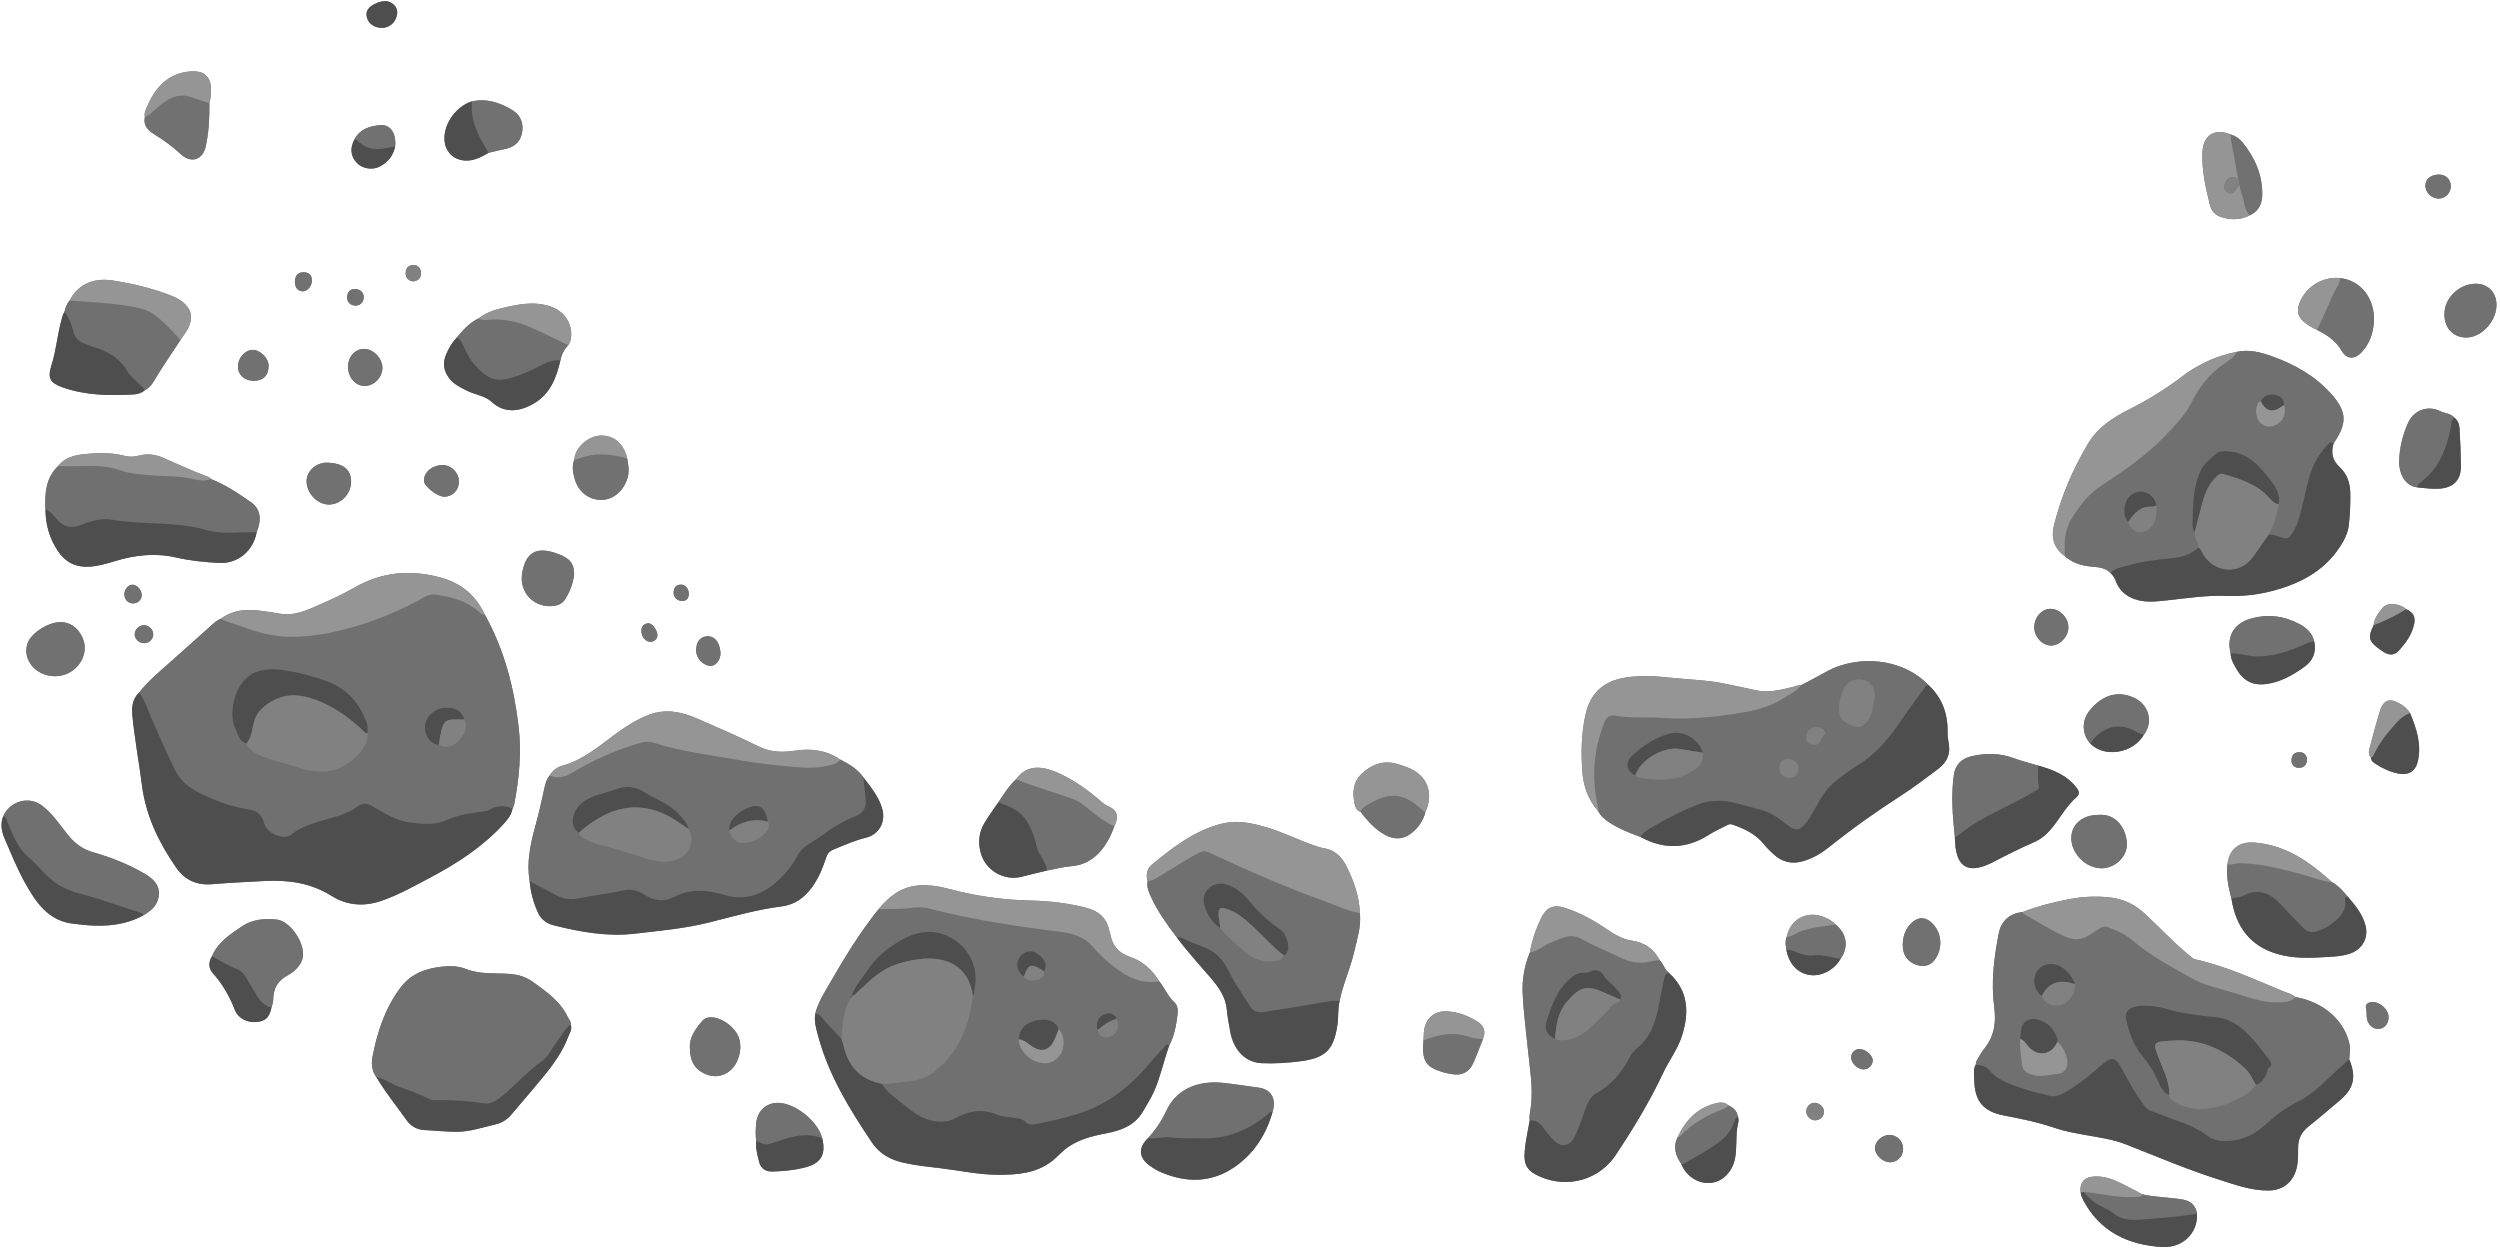 <?xml version="1.0" encoding="UTF-8"?>
<!DOCTYPE svg PUBLIC '-//W3C//DTD SVG 1.0//EN'
          'http://www.w3.org/TR/2001/REC-SVG-20010904/DTD/svg10.dtd'>
<svg height="1147.6" preserveAspectRatio="xMidYMid meet" version="1.0" viewBox="-1.4 -1.1 2298.1 1147.6" width="2298.1" xmlns="http://www.w3.org/2000/svg" xmlns:xlink="http://www.w3.org/1999/xlink" zoomAndPan="magnify"
><g id="change1_1"
  ><path d="M527.86,761.85c0.84,1.03,1.86,1.88,3.04,2.49c0,0,0,0,0,0C529.72,763.73,528.7,762.88,527.86,761.85z M669.15,762.25c1.09,5.73,4.26,9.55,8.94,10.94C673.41,771.8,670.25,767.98,669.15,762.25c-0.16-0.71-0.23-1.43-0.22-2.14 C668.93,760.82,669,761.54,669.15,762.25z M532.17,767.33c0.04,0.05,0.08,0.1,0.12,0.15C532.25,767.43,532.21,767.37,532.17,767.33z M532.29,767.47c0.39,0.39,0.83,0.74,1.31,1.06C533.13,768.21,532.68,767.87,532.29,767.47z M957.79,895.42 c-0.1,0.21-0.2,0.41-0.32,0.61C957.59,895.84,957.69,895.63,957.79,895.42z M531.76,766.84c0.12,0.17,0.26,0.33,0.41,0.48 C532.03,767.17,531.89,767.02,531.76,766.84z M958.02,894.86c-0.07,0.19-0.14,0.38-0.23,0.56 C957.87,895.24,957.95,895.06,958.02,894.86z M668.93,760.11c0.07-7.87,9.45-15.75,17.81-18.9 C678.39,744.36,669.01,752.24,668.93,760.11z M425.02,658.83c0.2,0.48,0.38,0.98,0.55,1.5c2.43,5.59,1.34,10.35-1.29,14.5 c2.63-4.16,3.72-8.92,1.29-14.5C425.4,659.81,425.21,659.31,425.02,658.83z M464.01,740.44c0.94,0.19,1.88,0.44,2.83,0.74 C465.89,740.88,464.95,740.63,464.01,740.44z M530.9,764.34C530.9,764.34,530.9,764.34,530.9,764.34c0.07,1.02,0.39,1.83,0.87,2.5 C531.28,766.17,530.97,765.36,530.9,764.34z M464.01,740.44c-0.94-0.19-1.87-0.32-2.8-0.39 C462.14,740.12,463.07,740.25,464.01,740.44z M414.39,649.87c5.1,1.04,8.62,4.02,10.63,8.96 C423.01,653.89,419.48,650.91,414.39,649.87z M957.47,896.03c-0.12,0.21-0.26,0.4-0.4,0.59 C957.22,896.43,957.35,896.24,957.47,896.03z M525.66,757.6c0.47,1.59,1.21,3.05,2.2,4.25C526.87,760.65,526.13,759.19,525.66,757.6 z M525.15,755.15c-0.08-0.73-0.11-1.48-0.08-2.24C525.04,753.67,525.07,754.42,525.15,755.15z M525.32,756.23 c0.09,0.47,0.21,0.92,0.34,1.37C525.52,757.15,525.41,756.7,525.32,756.23z M975.31,964.01c0.31-0.97,0.54-1.98,0.7-3.01 C975.85,962.03,975.61,963.04,975.31,964.01z M1007.61,945.78C1007.61,945.78,1007.61,945.78,1007.61,945.78 c-0.17-0.46-0.29-0.93-0.4-1.4C1007.32,944.85,1007.45,945.31,1007.61,945.78L1007.61,945.78z M787.72,902.44 c0.64-0.91,1.29-1.81,1.95-2.7C789.01,900.63,788.35,901.53,787.72,902.44z M1013.07,952.6c-2.69-0.7-4.65-3.06-5.46-6.82l0,0 C1008.43,949.55,1010.39,951.9,1013.07,952.6z M783.44,909.55c0.72-1.51,1.54-2.95,2.43-4.35 C784.98,906.61,784.16,908.05,783.44,909.55z M1007.21,944.38c-0.82-3.54-0.03-7.14,2-9.79 C1007.18,937.24,1006.39,940.84,1007.21,944.38z M781.62,914.25c0.32-1.09,0.7-2.14,1.13-3.17 C782.32,912.1,781.94,913.16,781.62,914.25L781.62,914.25z M772.8,944.39c0.25-2.98,0.6-5.93,1.1-8.85 C773.39,938.46,773.05,941.41,772.8,944.39z M772.22,954.05C772.22,954.05,772.22,954.05,772.22,954.05 c-5.51-5.95-11.02-11.9-16.54-17.84C761.2,942.15,766.71,948.1,772.22,954.05z M958.42,892.06c0.22-0.44,0.4-0.86,0.56-1.29 C958.82,891.2,958.64,891.62,958.42,892.06L958.42,892.06z M958.42,892.06c0.03,1.06-0.12,1.98-0.41,2.8 C958.3,894.05,958.46,893.12,958.42,892.06L958.42,892.06C958.42,892.06,958.42,892.06,958.42,892.06z M955.49,898.14 c-0.54,0.38-1.13,0.7-1.76,0.96C954.35,898.83,954.94,898.51,955.49,898.14z M956.49,897.29c0.21-0.21,0.4-0.44,0.58-0.67 C956.89,896.86,956.7,897.08,956.49,897.29z M955.49,898.14c0.36-0.25,0.7-0.53,1.01-0.84C956.18,897.6,955.85,897.88,955.49,898.14 z M959.05,890.63c-0.02,0.05-0.04,0.1-0.06,0.14C959.01,890.72,959.03,890.67,959.05,890.63z M971.68,944.93 c-0.46-0.88-0.8-1.86-1.31-2.71C970.87,943.07,971.22,944.05,971.68,944.93c3.68,2.99,5.3,9.89,4.33,16.07 C976.98,954.82,975.36,947.93,971.68,944.93z M237.89,693.44c-3.67-1.53-7.14-3.43-9.79-6.48 C230.75,690.01,234.22,691.92,237.89,693.44z M959.05,890.63c1.92-5.19-0.23-9.61-4.12-12.97 C958.82,881.02,960.97,885.43,959.05,890.63z M2074.86,368.75c0.12-0.18,0.31-0.3,0.53-0.41 C2075.17,368.45,2074.98,368.57,2074.86,368.75z M2015.36,487.19c0.09,0.15,0.21,0.29,0.31,0.44 C2015.57,487.49,2015.45,487.35,2015.36,487.19z M1966.75,488.11c-3.38,0.15-6.63-1.21-8.91-3.81 C1960.12,486.9,1963.37,488.26,1966.75,488.11z M2003.06,510.73c6.2-1.48,11.67-4.21,16.59-8.63c0,0,0,0,0,0 C2014.74,506.52,2009.26,509.25,2003.06,510.73z M1954.31,477.92c-2.75-3.18-3.59-9.15-2.25-14.83 C1950.72,468.77,1951.55,474.75,1954.31,477.92z M2014.58,485.36c0.19,0.63,0.43,1.25,0.78,1.84 C2015.01,486.61,2014.77,485.99,2014.58,485.36z M2014.58,485.36c-0.15-0.5-0.27-1.01-0.35-1.52 C2014.3,484.35,2014.43,484.86,2014.58,485.36z M2015.67,487.63c0.13,0.19,0.25,0.39,0.41,0.57l0,0 C2015.92,488.02,2015.8,487.82,2015.67,487.63z M2014.23,483.84c-0.12-0.77-0.16-1.55-0.17-2.3 C2014.07,482.28,2014.11,483.06,2014.23,483.84z M2058.73,175.89c-0.22-0.79-0.42-1.59-0.6-2.39 C2058.31,174.31,2058.5,175.11,2058.73,175.89z M2057.05,168.67c0.4,1.6,0.71,3.22,1.07,4.83 C2057.76,171.89,2057.45,170.26,2057.05,168.67L2057.05,168.67z M1966.77,488.11c-0.01,0-0.02,0-0.02,0 C1966.76,488.11,1966.76,488.11,1966.77,488.11z M2016.08,488.2C2016.08,488.2,2016.08,488.2,2016.08,488.2L2016.08,488.2 c-0.64,5.1,3.25,9.04,3.57,13.89c0,0,0,0,0,0C2019.33,497.24,2015.44,493.3,2016.08,488.2z M2064.22,193.77 c0.42,0.73,0.9,1.44,1.46,2.11C2065.12,195.21,2064.64,194.5,2064.22,193.77z M1955.04,478.66c-0.26-0.22-0.5-0.47-0.73-0.73 C1954.54,478.19,1954.78,478.43,1955.04,478.66C1955.04,478.66,1955.04,478.66,1955.04,478.66z M1966.77,488.11 c0.48-0.02,0.97-0.08,1.46-0.16C1967.74,488.03,1967.26,488.08,1966.77,488.11z M1955.04,478.66 C1955.04,478.66,1955.04,478.66,1955.04,478.66c0.51,2.25,1.49,4.15,2.8,5.64C1956.53,482.81,1955.54,480.91,1955.04,478.66z M2086.01,361.57c-0.83,0.06-1.62,0.22-2.38,0.44C2084.39,361.79,2085.18,361.64,2086.01,361.57z M219.55,678.44 c-0.26-0.37-0.51-0.75-0.73-1.14C219.04,677.69,219.28,678.07,219.55,678.44z M219.55,678.44c0.11,0.15,0.21,0.29,0.33,0.44 C219.76,678.73,219.65,678.59,219.55,678.44z M226.89,685.42c-0.01-0.01-0.01-0.02-0.02-0.03 C226.88,685.4,226.88,685.41,226.89,685.42z M218.35,676.47c0.15,0.28,0.3,0.56,0.46,0.83C218.65,677.03,218.5,676.75,218.35,676.47 z M219.87,678.88c1.26,1.6,2.92,2.9,5.37,3.57c0,0,0,0,0,0C222.79,681.77,221.13,680.48,219.87,678.88z M218.35,676.47 c-0.25-0.48-0.48-0.97-0.7-1.47C217.87,675.5,218.11,675.99,218.35,676.47z M228.1,686.96c-0.42-0.49-0.83-0.99-1.21-1.54 C227.27,685.97,227.68,686.48,228.1,686.96z M216.82,673c0.27,0.67,0.54,1.34,0.83,2C217.36,674.34,217.09,673.67,216.82,673z M2076.83,367.75c1.05-2.18,2.71-3.87,4.78-4.94C2079.54,363.87,2077.88,365.57,2076.83,367.75 C2076.83,367.75,2076.83,367.75,2076.83,367.75L2076.83,367.75z M2083.63,362.01c-0.71,0.2-1.38,0.47-2.02,0.8 C2082.25,362.48,2082.92,362.21,2083.63,362.01z M225.24,682.45c0.47,1.08,1.02,2.05,1.63,2.94 C226.26,684.5,225.71,683.52,225.24,682.45L225.24,682.45z M2076.83,367.75C2076.83,367.75,2076.83,367.75,2076.83,367.75 c-0.45,0.22-1.01,0.36-1.45,0.59C2075.82,368.11,2076.38,367.96,2076.83,367.75z M960.16,794.91c0.39,1.01,0.65,2.05,0.66,3.17 C960.81,796.95,960.54,795.91,960.16,794.91z M774.3,933.35c-0.15,0.73-0.29,1.46-0.41,2.19 C774.02,934.81,774.16,934.07,774.3,933.35z M960.16,794.91c-0.26-0.67-0.57-1.33-0.89-1.98 C959.59,793.58,959.9,794.24,960.16,794.91z M240.76,694.57c-0.96-0.36-1.93-0.73-2.88-1.12 C238.84,693.84,239.8,694.21,240.76,694.57z M2064.22,193.77c-0.63-1.09-1.11-2.25-1.51-3.43 C2063.11,191.52,2063.6,192.67,2064.22,193.77z M1419.49,941.39c-0.04,0.42-0.06,0.84-0.05,1.24 C1419.43,942.23,1419.45,941.82,1419.49,941.39z M1905.97,903.62C1905.97,903.62,1905.97,903.62,1905.97,903.62L1905.97,903.62 C1905.97,903.62,1905.97,903.62,1905.97,903.62z M2079.29,990.95c0.45-0.63,0.87-1.29,1.25-1.98 C2080.16,989.66,2079.74,990.32,2079.29,990.95z M2079.29,990.95c-0.58,0.8-1.22,1.55-1.94,2.23 C2078.07,992.5,2078.71,991.75,2079.29,990.95z M1856.74,944.85c-0.57,2.96-0.73,6.02-1.12,9.03c-0.09,0.9-0.14,1.8-0.16,2.7 c0.02-0.9,0.08-1.8,0.16-2.7C1856.01,950.88,1856.17,947.82,1856.74,944.85z M1902.32,915.87c2.59-3.41,4.02-7.44,3.65-12.26l0,0 C1906.34,908.43,1904.91,912.46,1902.32,915.87z M1436.58,955.13c-0.96,0.1-1.92,0.16-2.87,0.15 C1434.66,955.3,1435.62,955.23,1436.58,955.13z M2072.35,996.11C2072.35,996.11,2072.35,996.11,2072.35,996.11 c2.04-0.65,3.66-1.67,5-2.93C2076,994.44,2074.38,995.46,2072.35,996.11z M1419.5,943.83c0.47,4.25,3.37,7.41,8.57,10.2c0,0,0,0,0,0 C1422.87,951.24,1419.97,948.08,1419.5,943.83z M1428.07,954.03c0.27,0.13,0.54,0.23,0.81,0.34 C1428.61,954.26,1428.34,954.16,1428.07,954.03L1428.07,954.03z M1428.07,954.03L1428.07,954.03L1428.07,954.03L1428.07,954.03z M1855.46,956.59c-0.12,4.5,0.48,8.95,0.99,13.41C1855.93,965.54,1855.34,961.08,1855.46,956.59z M2072.34,996.11 c-0.81,1.22-1.71,2.32-2.66,3.36C2070.64,998.43,2071.53,997.33,2072.34,996.11L2072.34,996.11z M1904.83,900.94 c0.38,0.89,0.76,1.78,1.13,2.68c0,0,0,0,0,0C1905.59,902.73,1905.21,901.83,1904.83,900.94z M1495.13,699.41 c-0.37,1.3-0.46,2.6-0.3,3.86C1494.67,702.02,1494.76,700.72,1495.13,699.41z M1501.87,711.7c0.48,0.35,0.93,0.85,1.4,1.21 C1502.79,712.55,1502.34,712.05,1501.87,711.7C1501.87,711.7,1501.87,711.7,1501.87,711.7z M1501.87,711.7 c-2.6-1.16-4.52-2.82-5.71-4.74C1497.34,708.88,1499.27,710.54,1501.87,711.7C1501.87,711.7,1501.87,711.7,1501.87,711.7 C1501.87,711.7,1501.87,711.7,1501.87,711.7z M2130.7,807.54c2.6,0.73,5.23,1.39,7.89,1.88 C2135.93,808.92,2133.31,808.27,2130.7,807.54z M2124.87,805.78c1.94,0.61,3.88,1.21,5.83,1.76 C2128.75,806.99,2126.81,806.39,2124.87,805.78z M1659.17,674.04c0.16-0.57,0.36-1.11,0.61-1.62 C1659.53,672.93,1659.32,673.47,1659.17,674.04z M1659.85,672.29c-0.02,0.05-0.05,0.09-0.07,0.13 C1659.8,672.37,1659.82,672.33,1659.85,672.29z M1659.85,672.29c0.1-0.21,0.21-0.42,0.33-0.61 C1660.06,671.87,1659.95,672.08,1659.85,672.29z M1494.9,703.63c0.2,1.16,0.62,2.29,1.26,3.33 C1495.51,705.92,1495.1,704.79,1494.9,703.63z M1494.9,703.63c-0.02-0.12-0.05-0.24-0.06-0.35 C1494.85,703.39,1494.88,703.51,1494.9,703.63z M1668.1,667.28c2.73-0.08,5.08,0.78,6.83,2.67 C1673.19,668.06,1670.83,667.2,1668.1,667.28c-3.45,0.04-6.33,1.74-7.92,4.39C1661.78,669.02,1664.65,667.32,1668.1,667.28z M1429.46,954.61c-0.2-0.07-0.39-0.16-0.58-0.24C1429.07,954.44,1429.27,954.54,1429.46,954.61z M780.42,916.71L780.42,916.71 c0-0.13,0.01-0.25,0.01-0.38C780.43,916.45,780.42,916.58,780.42,916.71z M780.42,916.71c-2.93,5.01-4.75,10.27-5.92,15.66 C775.67,926.97,777.49,921.72,780.42,916.71C780.42,916.71,780.42,916.71,780.42,916.71z M772.8,944.39 c-0.27,3.2-0.43,6.43-0.58,9.66c0,0,0,0,0,0C772.37,950.82,772.53,947.59,772.8,944.39z M1178.51,877.08 c-0.13,0.63-0.32,1.18-0.54,1.67C1178.2,878.27,1178.38,877.71,1178.51,877.08L1178.51,877.08z M1181.53,874.6 c-0.23,0.33-0.45,0.65-0.68,0.95C1181.08,875.25,1181.3,874.93,1181.53,874.6z M780.45,916.14c-0.01,0.06-0.01,0.13-0.02,0.19 C780.44,916.27,780.44,916.2,780.45,916.14z M780.47,915.96c-0.01,0.06-0.01,0.12-0.02,0.18 C780.45,916.08,780.46,916.02,780.47,915.96z M1180.85,875.55c-0.59,0.76-1.25,1.37-2.33,1.53c0,0,0,0,0,0 C1179.6,876.92,1180.26,876.31,1180.85,875.55z M780.52,915.68c-0.02,0.09-0.04,0.19-0.05,0.29 C780.48,915.87,780.5,915.77,780.52,915.68z M780.52,915.68c0-0.02,0.01-0.04,0.01-0.06C780.52,915.63,780.52,915.66,780.52,915.68z M780.99,914.69c-0.24,0.26-0.38,0.58-0.46,0.92C780.61,915.27,780.74,914.96,780.99,914.69z M1419.5,943.83 c-0.04-0.39-0.07-0.78-0.07-1.19C1419.44,943.04,1419.46,943.44,1419.5,943.83z M1432.05,955.17c0.55,0.06,1.1,0.11,1.66,0.11 C1433.15,955.28,1432.6,955.23,1432.05,955.17z M2061.06,1006.23c1.45-0.85,2.85-1.77,4.19-2.77 C2063.91,1004.46,2062.5,1005.37,2061.06,1006.23z M2058.83,1007.48c0.75-0.4,1.49-0.82,2.22-1.25 C2060.32,1006.66,2059.58,1007.08,2058.83,1007.48z M1432.05,955.17c-0.87-0.1-1.73-0.27-2.59-0.56 C1430.32,954.9,1431.18,955.07,1432.05,955.17z M774.3,933.35c0.07-0.33,0.13-0.65,0.2-0.98 C774.43,932.69,774.37,933.02,774.3,933.35z M2066.04,1002.84c1.29-1.02,2.51-2.14,3.65-3.38 C2068.55,1000.7,2067.33,1001.82,2066.04,1002.84z M1172.3,882.24c-0.25,0.04-0.51,0.07-0.76,0.1 C1171.79,882.31,1172.05,882.28,1172.3,882.24z M2065.25,1003.46c0.27-0.2,0.53-0.4,0.79-0.61 C2065.78,1003.05,2065.52,1003.26,2065.25,1003.46z M1914.05,1094.7c-0.88-0.14-1.63,0.01-2.21,0.56 C1912.41,1094.72,1913.16,1094.57,1914.05,1094.7c3.75,4.65,8.1,8.54,13.22,11.54C1922.15,1103.24,1917.8,1099.35,1914.05,1094.7z M1177.97,878.75c-1.13,2.41-3.33,3.14-5.67,3.49C1174.64,881.89,1176.84,881.16,1177.97,878.75z M1428.07,954.03L1428.07,954.03 M1501.87,711.7C1501.87,711.7,1501.87,711.7,1501.87,711.7 M2016.08,488.2L2016.08,488.2 M1905.97,903.62L1905.97,903.62 M958.42,892.06L958.42,892.06 M1007.61,945.78L1007.61,945.78 M1248.64,838.26c1.4,12.29-2.55,23.81-5.21,35.49 c-3.5,15.34-10.35,29.71-13.36,45.21c-1.88,7.14-0.96,14.52-2.03,21.78c-3.34,22.66-10.38,30.42-33.08,33.56 c-12.14,1.68-24.42,2.44-36.71,1.9c-14.62-0.64-25.68-11.83-28.77-28.98c-1.2-6.68-2.53-13.37-3.13-20.12 c-1.05-11.74-7.39-20.61-14.67-29.12c-10.61-12.42-21.72-24.42-31.42-37.6c-8.8-11.49-17.18-23.27-23.36-36.42 c-2.2-4.69-4.33-9.53-3.41-14.99c-1.52-5.68-0.88-11.28,3.68-15.02c19.77-16.2,39.81-31.98,65.52-38.11 c13.85-3.3,27-0.22,40.13,3.58c15,4.34,28.92,11.55,43.66,16.59c3.12,1.07,6.13,2.23,9.47,2.73c10.28,1.54,16.67,8.82,20.78,17.25 C1243.19,809.24,1248.23,823.17,1248.64,838.26z M1172.3,882.24c-0.25,0.04-0.51,0.07-0.76,0.1 C1171.79,882.31,1172.05,882.28,1172.3,882.24c2.33-0.35,4.54-1.08,5.67-3.49c0.23-0.49,0.41-1.04,0.55-1.67 c1.08-0.16,1.75-0.77,2.33-1.53c0.23-0.3,0.45-0.62,0.68-0.95c-0.23,0.33-0.45,0.65-0.68,0.95c-0.59,0.76-1.25,1.37-2.33,1.53 c0,0,0,0,0,0l0,0c-0.13,0.63-0.32,1.18-0.54,1.67C1176.84,881.16,1174.64,881.89,1172.3,882.24z M1155.5,998.69 c-10.98-1.47-21.93-3.25-32.95-4.4c-20.33-2.11-41.69,4.08-51.77,25.59c-4.33,9.24-9.84,17.63-16.75,25.13 c-9.26,8.86-8.85,17.87,1.4,25.35c3.28,2.4,6.86,4.55,10.6,6.14c23.21,9.9,46.31,9.65,67.3-4.75 c17.82-12.23,29.24-29.94,35.12-50.93C1172.07,1008.79,1167.06,1000.24,1155.5,998.69z M1544.62,951.35 c-3.9,12.14-11.75,22.28-17.13,33.7c-12.44,26.44-27.56,51.41-43.73,75.68c-15.14,22.72-43.82,30.64-68.65,20.12 c-12.36-5.23-16.06-10.42-14.94-23.78c0.8-9.43,2.98-18.74,4.55-28.11c-0.57-4.52,0.66-8.89,1.18-13.3 c2.11-17.96-1.21-35.59-2.93-53.32c-1.65-16.98-4.02-33.94-4.71-50.96c-0.51-12.53,1.73-25.04,6.61-36.85 c2.13-11.71,5.88-22.93,11.36-33.45c4.27-8.19,11.12-10.75,20.27-7.84c13.63,4.33,26.15,11.09,37.93,19.06 c7.48,5.06,14.87,9.9,24.04,11.22c11.55,1.67,20.27,7.47,25.71,17.93c3.38,3.45,4.45,8.55,8.33,11.64 C1550.79,909.55,1551.6,929.66,1544.62,951.35z M1433.71,955.28c0.95,0.01,1.91-0.05,2.87-0.15 C1435.62,955.23,1434.66,955.3,1433.71,955.28c-0.56-0.01-1.11-0.05-1.66-0.11c-0.87-0.1-1.73-0.27-2.59-0.56 c-0.2-0.07-0.39-0.16-0.58-0.24c-0.27-0.11-0.54-0.2-0.81-0.34l0,0c-5.2-2.79-8.1-5.95-8.57-10.2c-0.04-0.39-0.07-0.78-0.07-1.19 s0.02-0.82,0.05-1.24c-0.04,0.42-0.06,0.84-0.05,1.24s0.02,0.8,0.07,1.19c0.47,4.25,3.37,7.41,8.57,10.2c0,0,0,0,0,0l0,0 c0.27,0.13,0.54,0.23,0.81,0.34c0.19,0.08,0.39,0.18,0.58,0.24c0.86,0.29,1.72,0.46,2.59,0.56 C1432.6,955.23,1433.15,955.28,1433.71,955.28z M713.73,1012.67c-10.6-0.04-18.79,7.37-19.91,18.17c-0.58,5.6-0.91,11.23-0.05,16.85 c-0.61,6.71,1.04,13.17,2.73,19.51c1.51,5.67,5.73,8.72,11.72,8.59c9.92-0.21,19.77-1.09,29.45-3.46 c15.42-3.77,20.38-11.71,16.78-26.93C750.69,1029.77,729.5,1012.74,713.73,1012.67z M1290.95,703.79 c-3.48-1.22-6.98-2.48-10.58-3.26c-11.98-2.6-21.85,1.85-30.31,9.91c-7.75,7.39-8.28,16.87-6.42,26.58 c0.62,3.24,1.75,6.88,5.67,8.19c6.5,8.49,13.64,16.49,23.17,21.49c7.65,4.01,15.95,3.97,23.11-1.56 c6.41-4.95,11.12-11.35,13.18-19.41C1317.18,726.96,1310.2,710.51,1290.95,703.79z M1356.44,937.76 c-8.24-4.99-17.01-8.38-26.77-9.16c-11.34-0.9-19.84,5.23-21.81,16.44c-0.6,3.4-0.5,6.92-0.72,10.39 c-2.02,20.01,3.4,24.6,17.62,29.02c2.78,0.86,5.68,1.37,8.55,1.84c9.18,1.5,15.72-1.69,19.52-10.08c3.28-7.25,5.98-14.76,8.94-22.15 l0,0C1364.64,947.28,1362.88,941.66,1356.44,937.76z M1049.3,1020.48c-7.53,13.02-20.03,17.54-33.84,20.22 c-13.78,2.67-27.43,5.97-38.57,15.33c-3.72,3.13-7,6.8-10.8,9.82c-14.65,11.65-32.21,13-49.82,12.96 c-17.95-0.04-35.56-3.96-53.34-6.07c-11.58-1.37-23.19-2.51-34.6-5.21c-11.64-2.75-21.31-8.16-28.13-18.31 c-20.45-30.41-39.64-61.46-49.33-97.28c-1.86-6.89-4.11-13.87-2.86-21.24c2.36-9.75,7.73-18.18,12.61-26.66 c13.81-24.01,28.16-47.72,45.59-69.38c9.44-11.43,20.45-20.35,35.91-21.74c9.99-0.9,19.86,0.66,29.42,3.24 c24.54,6.6,49.41,10.03,74.85,10.57c17.06,0.36,34.06,2.35,50.74,6.67c11.06,2.87,18.39,8.82,20.95,20.14 c0.34,1.51,0.92,2.98,1.21,4.5c1.95,10.25,7.64,16.93,17.76,20.32c11.89,3.99,20.72,12.06,27.23,22.7 c5.08,6.04,7.73,13.75,13.86,19.18c3.1,2.75,3.41,7.46,2.88,11.5c-1.27,9.76-2.96,19.48-7.66,28.35 c-5.04,13.87-7.92,28.45-13.96,42.01C1056.55,1008.54,1052.81,1014.42,1049.3,1020.48z M958.99,890.77c0.02-0.05,0.05-0.1,0.06-0.14 c1.92-5.19-0.23-9.61-4.12-12.97c3.89,3.36,6.04,7.77,4.12,12.97C959.03,890.67,959.01,890.72,958.99,890.77 c-0.16,0.43-0.34,0.85-0.56,1.29c0,0,0,0,0,0c0.03,1.06-0.12,1.98-0.41,2.8c-0.07,0.19-0.14,0.38-0.23,0.56 c-0.1,0.21-0.2,0.41-0.32,0.61c-0.12,0.21-0.26,0.4-0.4,0.59c-0.18,0.24-0.37,0.46-0.58,0.67c-0.31,0.31-0.65,0.59-1.01,0.84 c-0.54,0.38-1.13,0.7-1.76,0.96c0.63-0.26,1.22-0.58,1.76-0.96c0.36-0.25,0.7-0.53,1.01-0.84c0.21-0.21,0.4-0.44,0.58-0.67 c0.14-0.19,0.28-0.39,0.4-0.59c0.12-0.19,0.22-0.4,0.32-0.61c0.08-0.18,0.16-0.37,0.23-0.56c0.29-0.82,0.44-1.74,0.41-2.8 C958.64,891.62,958.82,891.2,958.99,890.77z M976.01,961c-0.16,1.03-0.39,2.04-0.7,3.01C975.61,963.04,975.85,962.03,976.01,961 c0.97-6.18-0.65-13.08-4.33-16.07c-0.46-0.88-0.8-1.86-1.31-2.71c0.5,0.85,0.85,1.83,1.3,2.71 C975.36,947.93,976.97,954.82,976.01,961z M1007.21,944.38c0.11,0.47,0.24,0.93,0.4,1.4c0.82,3.77,2.77,6.12,5.46,6.82 c-2.69-0.7-4.65-3.06-5.46-6.82c0,0,0,0,0,0C1007.45,945.31,1007.32,944.85,1007.21,944.38c-0.82-3.54-0.03-7.14,2-9.79 C1007.18,937.24,1006.39,940.84,1007.21,944.38z M787.72,902.44c0.64-0.91,1.29-1.81,1.95-2.7 C789.01,900.63,788.35,901.53,787.72,902.44z M783.44,909.55c0.72-1.51,1.54-2.95,2.43-4.35 C784.98,906.61,784.16,908.05,783.44,909.55z M782.75,911.08c-0.43,1.02-0.81,2.08-1.13,3.17l0,0 C781.94,913.16,782.32,912.1,782.75,911.08z M772.22,954.05C772.22,954.05,772.22,954.05,772.22,954.05 c0.15-3.23,0.31-6.46,0.58-9.66c0.25-2.98,0.6-5.93,1.1-8.85c0.13-0.73,0.26-1.46,0.41-2.19c0.07-0.33,0.13-0.65,0.2-0.98 c1.17-5.4,2.99-10.65,5.92-15.66c0,0,0,0,0,0l0,0c0-0.13,0.01-0.25,0.01-0.38c0-0.06,0.01-0.13,0.02-0.19 c0.01-0.06,0.01-0.12,0.02-0.18c0.01-0.1,0.03-0.19,0.05-0.29c0-0.02,0.01-0.04,0.01-0.06c0.08-0.34,0.22-0.66,0.46-0.92 c-0.24,0.26-0.38,0.58-0.46,0.92c0,0.02-0.01,0.04-0.01,0.06c-0.02,0.09-0.04,0.19-0.05,0.29c-0.01,0.06-0.01,0.12-0.02,0.18 c-0.01,0.06-0.01,0.13-0.02,0.19c-0.01,0.12-0.01,0.25-0.01,0.38c-2.93,5.01-4.75,10.27-5.92,15.66c-0.07,0.32-0.13,0.65-0.2,0.98 c-0.15,0.73-0.29,1.46-0.41,2.19c-0.5,2.92-0.85,5.88-1.1,8.85C772.53,947.59,772.37,950.82,772.22,954.05 c-5.51-5.95-11.02-11.9-16.54-17.84C761.2,942.15,766.71,948.1,772.22,954.05C772.22,954.05,772.22,954.05,772.22,954.05z M252.53,844.15c-10.95-0.91-21.73-0.32-31.39,6.23c-10.98,7.44-22.19,14.54-27.65,27.49c-3.31,5.41-3.34,11.05,0.8,15.66 c8.98,10,15.37,21.3,20.23,33.79c3.13,8.04,12.07,12.11,20.72,10.97c7.82-1.03,10.93-4.25,12.98-13.42 c0.53-2.26,1.52-4.52,1.51-6.77c-0.05-10.24,3.98-17.58,13.28-22.62c5.76-3.12,10.97-7.81,13.32-14.28 C280.95,868.5,266.08,845.28,252.53,844.15z M651.01,934.1c-2.67,0.22-5.09,1.16-6.74,3.12c-6.33,7.52-12.11,15.36-11.49,24.82 c-0.06,11.16,3.71,18.39,11.35,22.7c7.49,4.22,15.08,4.81,22.75,0.4c9.56-5.5,14.77-20.54,11.04-31.93 C674.55,942.91,660.94,933.28,651.01,934.1z M48.84,620.5c19.18,0.27,33.05-18.92,25.62-35.44c-4.2-9.35-11.94-14.65-20.84-14.3 c-11.56,0.46-26.75,10.5-29.75,19.65C18.98,605.31,31.39,620.26,48.84,620.5z M131.05,801.75c-14.67-8.49-30.4-14.71-46.63-19.33 c-9.7-2.76-16.84-7.99-23.06-15.64c-7.7-9.48-14.38-19.95-24.31-27.44c-11.93-9-29.5-4.03-35.45,9.89 c-3.02,7.41-1.4,14.58,1.6,21.43c5.75,13.13,11.07,26.54,18.01,39.04c10.29,18.53,21.83,36.35,46.12,38.49 c3.67,0.32,7.33,0.86,11,1.16c18.1,1.49,35.69-0.1,52-9c6.73-3.9,12.63-8.73,14.02-16.83C146.23,812.64,139.31,806.52,131.05,801.75 z M649.75,847.02c-22.17,5.51-44.84,7.47-67.46,10.12c-25.58,3-50.03-1.54-74.52-7.6c-6.99-1.73-11.9-5.6-14.79-12.05 c-4.08-9.09-6.68-18.59-7.51-28.55c-3.35-19.99,1.92-38.87,7.12-57.83c2.61-9.53,4.42-19.27,6.7-28.89 c0.89-3.77,1.99-7.51,4.67-10.51c2.68-4.62,6.84-7.72,11.75-9.04c18.05-4.86,31.96-16.54,46.44-27.36 c10.32-7.7,21.08-14.81,33.17-19.41c15.16-5.76,29.96-2.64,44.2,3.57c18.91,8.23,37.87,16.42,56.34,25.54 c10.97,5.42,21.78,5.73,33.4,3.95c14.82-2.28,29.09-0.5,41.86,8.23c8.04,4.1,15.74,8.63,21.07,16.24 c6.92,9.11,14.39,17.93,17.48,29.28c3.21,11.79-3.11,23.37-14.93,26.19c-10.49,2.5-20.13,6.92-30,10.93 c-3.51,1.42-5.53,3.7-6.73,7.37c-3.14,9.63-6.93,18.95-12.99,27.27c-7.1,9.74-15.8,16.12-28.23,17.68 C694.02,835.01,671.98,841.5,649.75,847.02z M525.07,752.92c-0.03,0.76,0,1.51,0.08,2.24C525.07,754.42,525.04,753.67,525.07,752.92 z M525.66,757.6c0.47,1.59,1.21,3.05,2.2,4.25c0.84,1.03,1.86,1.88,3.04,2.49c0.07,1.02,0.39,1.83,0.87,2.5 c0.12,0.17,0.26,0.33,0.41,0.48c0.04,0.05,0.08,0.1,0.12,0.15c0.39,0.39,0.83,0.74,1.31,1.06c-0.48-0.32-0.93-0.67-1.31-1.06 c-0.04-0.05-0.08-0.1-0.12-0.15c-0.14-0.16-0.28-0.31-0.41-0.48c-0.48-0.67-0.8-1.48-0.87-2.5c0,0,0,0,0,0c0,0,0,0,0,0 c-1.17-0.61-2.19-1.46-3.04-2.49C526.87,760.65,526.13,759.19,525.66,757.6c-0.13-0.45-0.25-0.9-0.34-1.37 C525.41,756.7,525.52,757.15,525.66,757.6z M686.74,741.2c-8.35,3.15-17.74,11.04-17.81,18.9c-0.01,0.72,0.06,1.43,0.22,2.14 c1.09,5.73,4.26,9.55,8.94,10.94c-4.69-1.4-7.85-5.22-8.94-10.94c-0.16-0.71-0.23-1.43-0.22-2.14 C669.01,752.24,678.39,744.36,686.74,741.2z M128.88,546.06c0.02-4.72-4.37-9.77-8.41-9.68c-4,0.08-7.61,4.3-7.58,8.87 c0.03,4.68,3.42,8.25,7.95,8.35C125.18,553.71,128.87,550.25,128.88,546.06z M520.51,933.82c-6.88-14.55-19.55-23.32-32.06-32.32 c-6.38-4.59-13.39-6.73-21.15-7.31c-13.49-1.01-27.26,0.64-40.33-4.55c-6.61-2.63-13.71-3-20.72-2.31 c-15.74,1.55-29.7,6.19-39.83,19.84c-14.06,18.95-21,40.54-25.4,63.16c-1.25,6.44-0.58,13.14,3.66,18.83 c8.1,13.77,18.25,26.12,27.43,39.13c3.9,5.53,9.48,9.08,16.73,9.39c10.11,0.43,20.21,1.68,30.31,1.57 c11.94-0.13,23.31-4.11,34.87-6.76c6.14-1.41,11-4.68,15-9.47c6.12-7.32,12.43-14.48,18.53-21.82 c12.57-15.09,25.81-29.76,33.03-48.45c1.48-3.83,4.26-7.57,2.63-12.15C523.71,937.79,521.56,936.03,520.51,933.82z M349.43,826.91 c-16.06,5.58-31.8,4.46-46.05-4.47c-18.9-11.84-39.4-14.81-60.97-13.73c-16.34,0.82-32.69,1.66-49,2.98 c-13.94,1.14-24.89-3.79-32.74-15.09c-16.01-23.06-27.96-47.64-31.61-76.11c-2.74-21.37-6.7-42.6-8.79-64.08 c-0.76-7.77,0.19-15.19,6.27-21c7.97-10.15,17.8-18.39,27.43-26.87c13.13-11.57,26.07-23.37,39.16-34.99c2.59-2.3,5.2-4.7,8.58-5.91 c10.32-7.76,22.14-8.89,34.41-7.56c6.76,0.74,13.48,1.88,20.19,3c13.33,2.23,24.86-3.45,36.39-8.49 c10.86-4.75,21.68-9.77,31.94-15.67c25.3-14.55,51.67-16.67,79.44-8.98c18.87,5.23,32.18,16.59,40.34,34.22 c17.81,32.04,26.76,66.95,30.93,102.9c2.78,23.98,0.42,48.19-4.25,72c-0.22,1.11-0.92,2.12-1.4,3.17c-0.48-0.21-0.96-0.4-1.43-0.58 c0.48,0.18,0.95,0.37,1.43,0.58c-0.96,5.88-4.62,10.21-8.45,14.37c-18.97,20.63-42.05,35.73-66.6,48.7 C379.88,813.13,365.31,821.39,349.43,826.91z M240.76,694.57c-0.96-0.36-1.93-0.73-2.88-1.12c-3.67-1.53-7.14-3.43-9.79-6.48 c-0.42-0.49-0.83-0.99-1.21-1.54c-0.01-0.01-0.01-0.02-0.02-0.03c-0.61-0.89-1.16-1.87-1.63-2.94l0,0c0,0,0,0,0,0 c-2.45-0.68-4.11-1.97-5.37-3.57c-0.11-0.14-0.22-0.29-0.33-0.44c-0.26-0.37-0.51-0.75-0.73-1.14c-0.16-0.27-0.31-0.55-0.46-0.83 c-0.25-0.48-0.48-0.97-0.7-1.47c-0.29-0.66-0.56-1.33-0.83-2c0.27,0.67,0.54,1.34,0.83,2c0.22,0.5,0.46,0.99,0.7,1.47 c0.15,0.28,0.3,0.56,0.46,0.83c0.23,0.39,0.47,0.77,0.73,1.14c0.11,0.15,0.21,0.29,0.33,0.44c1.26,1.6,2.92,2.9,5.37,3.57 c0.47,1.08,1.02,2.05,1.63,2.94c0.01,0.01,0.01,0.02,0.02,0.03c0.38,0.55,0.79,1.06,1.21,1.54c2.65,3.05,6.12,4.95,9.79,6.48 C238.84,693.84,239.8,694.21,240.76,694.57z M425.57,660.33c-0.17-0.52-0.35-1.02-0.55-1.51c-2.01-4.94-5.54-7.92-10.63-8.96 c5.1,1.04,8.62,4.02,10.63,8.96C425.21,659.31,425.4,659.81,425.57,660.33c2.43,5.59,1.34,10.35-1.29,14.5 C426.9,670.68,428,665.92,425.57,660.33z M461.21,740.05c0.93,0.07,1.86,0.2,2.8,0.39c0.94,0.19,1.88,0.44,2.83,0.74 c-0.95-0.3-1.89-0.55-2.83-0.74C463.07,740.25,462.14,740.12,461.21,740.05z M2172.99,849.43c-2.74-10.4-9.49-18.53-16.39-26.47 c-4.14-4.87-8.3-9.72-13.97-12.93c-1.36-0.16-2.7-0.37-4.03-0.61c-2.67-0.49-5.29-1.15-7.89-1.88c-1.95-0.55-3.89-1.15-5.83-1.76 c1.94,0.61,3.88,1.21,5.83,1.76c2.6,0.73,5.23,1.39,7.89,1.88c1.33,0.25,2.68,0.45,4.03,0.61c-4.13-3.5-8.21-7.07-12.4-10.49 c-17.35-14.16-36.45-24.34-59.3-26.12c-14.13-1.1-23.3,6.17-24.76,20.03c-1.38,10.98,1.09,21.5,3.74,32.01 c4.04,24.85,16.45,42.62,41.56,50.21c15.47,4.68,31.16,3.87,46.87,2.9c6.75-0.42,13.59-0.77,20.13-2.97 C2170.09,871.67,2176.11,861.3,2172.99,849.43z M2158.07,972.57c6.81,16.58,4.32,27.01-9.17,38.31 c-9.42,7.88-18.7,15.94-28.31,23.58c-6.41,5.1-9.49,11.28-9.48,19.49c0,5.8,0.18,11.64-1.06,17.46 c-2.88,13.55-12.22,21.73-26.23,21.85c-16.03,0.14-30.83-5.42-45.85-10.17c-29.11-9.2-57.1-21.29-85.48-32.35 c-12.24-4.77-25.22-6.34-37.98-8.72c-9-1.68-18.05-3.17-26.67-6.17c-15.66-5.45-31.79-8.59-48.01-11.77 c-18.5-3.62-26.12-13.63-26.4-32.28c-0.07-4.79-1.18-9.75,1.36-14.31c0.02-2.67,1.52-4.78,2.8-6.92c1.6-2.67,3.17-5.4,5.12-7.81 c9.2-11.36,10.93-24.06,9.03-38.32c-3-22.59-0.19-45.07,4.14-67.32c2.33-11.97,10.07-18.43,22.09-19.91 c13.97-5.37,28.43-9.01,43.08-11.83c12.08-2.32,24.28-2.84,36.63-1.58c12.62,1.29,23.32,6.49,32.34,14.81 c13.75,12.68,26.45,26.48,40.87,38.47c1.79,1.49,3.3,3.16,5.77,3.71c28.47,6.34,54.78,18.67,81.56,29.68 c3.54,1.46,7.47,2.15,10.38,4.94c25.52,4.48,44.57,20.99,49.63,42.71C2159.38,963.04,2158.49,967.76,2158.07,972.57z M2069.69,999.47c0.95-1.03,1.84-2.14,2.66-3.36c2.04-0.65,3.66-1.67,5-2.93c0.72-0.68,1.36-1.43,1.94-2.23 c0.45-0.63,0.87-1.29,1.25-1.98c-0.38,0.69-0.8,1.35-1.25,1.98c-0.58,0.8-1.22,1.55-1.94,2.23c-1.34,1.26-2.97,2.28-5,2.93 c0,0,0,0,0,0v0C2071.53,997.33,2070.64,998.43,2069.69,999.47c-1.14,1.24-2.36,2.35-3.65,3.38c-0.26,0.21-0.52,0.41-0.79,0.61 c-1.34,1-2.75,1.92-4.19,2.77c-0.73,0.43-1.47,0.85-2.22,1.25c0.75-0.4,1.49-0.82,2.22-1.25c1.45-0.85,2.85-1.77,4.19-2.77 c0.27-0.2,0.53-0.4,0.79-0.61C2067.33,1001.82,2068.55,1000.7,2069.69,999.47z M1902.32,915.87c2.59-3.41,4.02-7.44,3.65-12.26 c0,0,0,0,0,0c0,0,0,0,0,0c-0.38-0.89-0.76-1.78-1.13-2.68c0.38,0.89,0.76,1.78,1.13,2.68c0,0,0,0,0,0 C1906.34,908.44,1904.91,912.46,1902.32,915.87z M1855.46,956.59c-0.12,4.5,0.48,8.95,0.99,13.41 C1855.93,965.54,1855.34,961.08,1855.46,956.59c0.02-0.9,0.08-1.8,0.16-2.7c0.39-3.01,0.55-6.07,1.12-9.03 c-0.57,2.96-0.73,6.02-1.12,9.03C1855.53,954.78,1855.48,955.69,1855.46,956.59z M2177.9,920.17c-3.18,0.53-5.22,2.47-4.36,5.64 c0.79,2.93,0.41,5.79,0.71,8.66c0.61,5.9,5.44,10.48,10.71,10.26c5.42-0.23,9.27-4.63,9.33-10.67 C2194.35,926.49,2185.43,918.92,2177.9,920.17z M2292.92,273.95c-1.74-7.45-7.3-12.7-14.75-13.92 c-15.06-2.46-30.97,9.85-32.42,25.09c-1.33,13.93,7.03,24.03,19.9,24.04C2281.78,309.18,2296.65,289.97,2292.92,273.95z M2018.19,1114.45c0.9,18.03-13.17,32.08-32.91,30.72c-30.75-2.11-56.26-14.12-71.5-42.73c-1.11-2.08-2.02-4.19-2.45-6.5 c-1.58-9.41,2.91-14.99,12.11-15.54c8.03-0.48,15.42,1.74,22.48,5.05c7.51,3.52,14.77,7.56,22.14,11.38 c12.18,2.75,24.73,2.66,36.99,4.74C2012.23,1102.79,2016.98,1106.93,2018.19,1114.45z M1927.27,1106.25 c-5.12-3-9.47-6.9-13.22-11.54c-0.88-0.14-1.63,0.01-2.21,0.56c0.57-0.54,1.32-0.69,2.21-0.55 C1917.8,1099.35,1922.15,1103.24,1927.27,1106.25z M2205.79,646.4c-10.79-6.66-16.56-4.42-20.05,7.84 c-2.97,10.43-5.97,20.85-8.65,31.35c-0.81,3.19-1.96,6.8,0.98,9.8c0.06,2.97,2.24,4.38,4.36,5.76c6.39,4.15,13.22,7.29,20.74,8.83 c9.21,1.89,15.84-1.97,17.95-11.09c3.63-15.72-1.14-30.23-7.11-44.49C2211.97,651.02,2209.11,648.45,2205.79,646.4z M2254.85,382.93 c-3.33-4.06-8.68-3.91-12.96-6.01c-11.74-5.75-24.42-1.03-29.76,10.87c-4.88,10.89-7.71,22.46-8.13,34.39 c-0.41,11.58,5.22,23.72,17.1,24.78c6.59,0.6,13.16,1.59,19.82,1.13c13.09-0.89,19.99-7.93,19.87-21 c-0.11-11.29-0.65-22.58-1.27-33.85C2259.3,389.37,2258.19,385.56,2254.85,382.93z M1735.39,1042.15 c-6.76,0.05-13.33,6.09-13.25,12.2c0.08,6.41,7.36,13.08,14.12,12.95c6.72-0.13,11.83-5.61,11.76-12.61 C1747.95,1047.73,1742.28,1042.1,1735.39,1042.15z M1707.82,963.21c-4.25,0.05-7.66,3.6-7.59,7.91c0.08,5.02,6.01,10.75,11.19,10.81 c4.71,0.05,8.73-3.82,8.66-8.35C1720.01,968.82,1713.31,963.15,1707.82,963.21z M1685.85,848.66c-2.51-2.82-5.71-4.63-9.08-6.17 c-16.05-7.34-32.51,0.83-35.77,17.72c-1.53,3.83-0.98,7.71-0.3,11.6c2.12,12.73,10.02,21.46,21.1,23.3 c10.76,1.79,22.81-4.42,28.73-14.8C1698.18,869.44,1696.37,857.21,1685.85,848.66z M1666.66,1012.64c-4.16-0.02-7.67,3.6-7.67,7.92 c0,4.36,3.85,8.2,8.2,8.18c4.56-0.02,8.22-3.73,8.09-8.19C1675.16,1016.47,1671.02,1012.66,1666.66,1012.64z M1790.03,683.02 c1.67,9.82-2.4,17.17-9.93,22.78c-11.09,8.26-22.06,16.75-33.68,24.21c-22.98,14.75-45.17,30.53-66.48,47.6 c-7,5.61-14.66,10.1-23.4,12.78c-10.52,3.21-19.6,1.06-27.56-6.19c-3.16-2.88-6.22-5.93-8.91-9.25 c-7.69-9.48-18.11-14.4-29.29-18.22c-2.01-0.69-3.48,0.17-4.96,0.91c-5.57,2.79-11.28,5.38-16.52,8.71 c-20.67,13.16-41.56,13.54-62.87,1.8c-9.89-3.54-19.64-7.42-28.45-13.23c-4.06-2.68-7.86-5.77-10.14-10.27 c-9.64-10.77-13.94-23.88-14.82-37.84c-1.07-17.08-0.72-34.16,3.08-51.11c4.62-20.57,17.33-31.16,37.75-34.15 c13.67-2.01,27.23-1.13,40.76,0.35c16.62,1.82,33.42,2,49.85,5.54c9.3,2,18.66,3.71,27.91,5.9c12.09,2.87,23.51-0.46,35.05-3.13 c2.25-0.52,4.33-1.87,6.78-1.48c8.42-4.04,16.43-8.86,24.69-13.19c27.08-14.2,67.61-12.62,92.43,13.07 c12.4,11.58,17.8,25.98,17.55,42.79C1788.82,675.28,1789.38,679.2,1790.03,683.02z M1660.18,671.67c-0.12,0.2-0.23,0.4-0.33,0.61 c-0.02,0.05-0.05,0.09-0.07,0.13c-0.25,0.51-0.45,1.06-0.61,1.62c0.15-0.57,0.36-1.11,0.61-1.62c0.02-0.05,0.05-0.09,0.07-0.13 C1659.95,672.08,1660.06,671.87,1660.18,671.67c1.6-2.65,4.47-4.35,7.92-4.39c2.73-0.08,5.08,0.78,6.83,2.67 c-1.74-1.9-4.1-2.76-6.83-2.68C1664.65,667.32,1661.78,669.02,1660.18,671.67z M1503.27,712.91c-0.48-0.36-0.92-0.85-1.4-1.21 c0,0,0,0,0,0c-2.6-1.16-4.52-2.82-5.71-4.74c-0.64-1.04-1.06-2.17-1.26-3.33c-0.02-0.12-0.05-0.24-0.06-0.35 c-0.17-1.26-0.07-2.56,0.3-3.86c-0.37,1.3-0.46,2.6-0.3,3.86c0.02,0.12,0.04,0.24,0.06,0.35c0.2,1.16,0.62,2.29,1.26,3.33 c1.19,1.92,3.11,3.58,5.71,4.74C1502.34,712.05,1502.79,712.55,1503.27,712.91z M1829.22,792.13c12.9-6.74,25.91-13.27,39.25-19.11 c7.16-3.13,12.62-8.21,17.39-14.29c7.18-9.15,12.79-19.53,21.77-27.27c2.6-2.24,2.41-4.96,0.32-7.79 c-8.98-12.15-22.06-17.21-35.89-21.05c-7.43-2.23-15-4.09-22.27-6.77c-12.68-4.68-25.36-4.83-38.41-1.91 c-9.77,2.18-15.45,7.94-16.78,17.68c-2.57,18.8-1.04,37.58,0.94,56.33c0.1,1.94,0.19,3.89,0.31,5.83 c1.36,22.02,11.88,28.32,31.77,19.06C1828.15,792.6,1828.71,792.4,1829.22,792.13z M1756.42,846.7c-6,5.35-8.52,12.34-8.74,20.15 c0.09,1.67,0.07,3.24,0.29,4.77c1.06,7.27,6.31,12.76,13.96,14.67c6.17,1.54,11.49-0.22,15.04-5c7.95-10.7,6.76-25.4-2.76-34.26 C1768.59,841.81,1762.19,841.55,1756.42,846.7z M1587.39,1014.97c-3.61-3.35-7.98-2.82-12.07-1.77 c-16.85,4.33-27.48,15.75-34.54,31.06c-4.49,8.9-1.92,16.88,3.24,24.5c4.74,11.6,15.89,18.71,27.39,17.47 c10.86-1.17,19.71-10.26,22.08-22.44c1.79-9.22,0.72-18.61,1.95-27.87c0.47-3.56,2.25-7.16,0.61-10.87 C1595.26,1019.9,1591.79,1017.03,1587.39,1014.97z M428.14,358.18c7.44,3.69,16.36,4.44,22.63,10.28 c11.98,11.15,26.47,8.37,38.24,1.55c15.35-8.89,21.03-23.68,24.71-39.76c1.07-5.36,3.39-10.07,7.16-14.05 c0.59-0.98,1.43-1.88,1.74-2.94c4.09-13.72-3.56-27.51-17.39-32.41c-15.31-5.43-30.29-2.23-45.21,1.27 c-7.68,1.81-15.2,4.51-21.58,9.51c-8.28,3.95-14.16,10.63-19.88,17.5c-4.22,4.4-7.24,9.54-9.69,15.1 c-3.54,8.04-2.66,15.45,2.71,22.43C415.91,352.28,422.03,355.15,428.14,358.18z M900.24,783.33c-2.81-9.83-1.83-19.36,3.43-28.11 c3.9-6.49,8.43-12.59,12.68-18.86c5.04-7.34,9.59-15.06,16.28-21.14c9.5-13.1,22.88-13.24,40.43-4.99 c14.08,6.62,26.79,15.76,38.52,26.09c1.48,1.3,2.96,2.43,4.79,3.21c9.31,3.98,11.21,9.65,6.49,19.04 c-6.59,18.77-18.94,34.89-38.68,36.45c-7.88,0.62-15.65,2.75-23.47,4.2c0,0,0,0,0,0c-7.54,1.84-15.12,3.54-22.62,5.54 C922.03,809.03,904.83,799.39,900.24,783.33z M960.16,794.91c-0.26-0.67-0.57-1.33-0.89-1.98 C959.59,793.58,959.9,794.24,960.16,794.91c0.39,1.01,0.65,2.05,0.66,3.17C960.81,796.95,960.54,795.91,960.16,794.91z M1884.12,592.3c8.08-0.07,15.69-8.04,15.81-16.54c0.13-8.95-7.69-17.09-16.49-17.17c-7.94-0.07-14.97,8.02-14.88,17.12 C1868.65,584.43,1876.09,592.37,1884.12,592.3z M1927.39,748c-14.73,0.05-24.87,8.86-24.77,21.53 c0.11,14.36,13.67,27.67,28.05,27.52c12.54-0.13,24.11-11.25,23.01-23.83C1952.6,760.72,1944.36,746.56,1927.39,748z M596.54,588.86 c3.67-0.07,6.39-2.68,6.36-6.12c-0.04-4.66-5.03-11.27-8.47-10.89c-4.01,0.45-6.22,2.82-6.23,7 C588.18,584.34,592,588.94,596.54,588.86z M1969.29,674.31c8.93-11.55,4.71-27.74-8.95-33.97c-11.3-5.15-25.99-5.88-40.31,11.01 c-7.82,9.22-8.11,21.77,0.03,31.08C1933.14,695.78,1959.52,691.43,1969.29,674.31z M647.42,609.97c3.51,1.68,6.95,1.44,9.73-1.38 c4.53-4.59,4.35-10.11,2.59-15.81c-0.17-0.56-0.34-1.12-0.56-1.65c-2.32-5.44-6.87-8.19-11.93-7.22c-5.43,1.04-8.69,5.33-8.72,12.86 C638.7,601.94,641.3,607.05,647.42,609.97z M131.23,590.13c4.55-0.07,8.27-3.77,8.23-8.17c-0.04-4.53-4.19-8.5-8.75-8.38 c-4.25,0.12-8.23,4.09-8.29,8.28C122.36,586.32,126.49,590.21,131.23,590.13z M2126,588.89c-1.65-7.88-7.01-12.8-13.68-16.34 c-14.3-7.59-29.31-9.45-45.01-4.87c-15.26,4.45-22.11,16.3-18.23,31.75c0.03,5.47,2.84,9.98,5.4,14.44 c6.44,11.22,15.53,15.64,28.33,13.68c12.8-1.96,23.75-8.33,34.08-15.68C2124.72,606.31,2127.92,598.52,2126,588.89z M2105.03,697.58 c-0.14,4.38,2.85,7.4,7.19,7.16c4.67-0.26,6.74-3.12,7.17-7.66c-0.39-4.25-2.79-6.71-7.09-6.72 C2107.73,690.36,2105.18,692.94,2105.03,697.58z M2128.47,302.15c9.3,4.64,17.51,10.1,23.01,19.69c4.37,7.62,11.98,7.41,18.09,0.8 c7.17-7.75,10.51-17.27,11.19-27.59c1.39-21.2-11.81-38.45-31.04-40.53c-17.02-1.73-33.26,9.11-38.11,25.3 c-1.71,5.72-0.02,10.35,4.09,14.29C2119.4,297.65,2123.89,299.99,2128.47,302.15z M2240.36,181.44c6.33-0.07,11.26-5.31,11.11-11.8 c-0.14-6.05-4.83-10.4-11.07-10.28c-7.51,0.15-12.38,4.28-12.27,10.42C2228.23,176.03,2233.99,181.52,2240.36,181.44z M2185.7,595.52c1.56,1.15,3.23,2.16,4.88,3.18c4.92,3.04,9.67,2.15,13.25-1.84c6.25-6.96,11.81-14.49,13.86-23.96 c1.5-6.95-0.45-10.77-7.1-13.98c-6.28-5.39-17.17-6.58-21.48-1.57c-4.14,4.83-7.92,9.88-8.68,16.5 C2175.15,584.77,2176.01,588.38,2185.7,595.52z M2030.07,187.48c-3.84-15.88-7.61-31.82-6.92-48.32 c0.67-16.06,10.85-22.56,25.78-16.76c4.39,1.38,8.19,3.83,11.03,7.32c11.49,14.1,18.48,30.04,18.19,48.5 c-0.13,8.23-3.49,15.05-11.57,18.65c-0.32-0.32-0.63-0.65-0.91-0.99c-0.56-0.67-1.04-1.38-1.46-2.11c-0.63-1.09-1.11-2.25-1.51-3.43 c0.4,1.18,0.88,2.33,1.51,3.43c0.42,0.73,0.9,1.44,1.46,2.11c0.28,0.34,0.58,0.67,0.91,0.99c-8.24,4.3-16.91,4.31-25.51,1.78 C2035.62,197.05,2031.48,193.29,2030.07,187.48z M2058.13,173.5c-0.36-1.61-0.68-3.24-1.07-4.83l0,0 C2057.45,170.26,2057.76,171.89,2058.13,173.5c0.18,0.8,0.38,1.6,0.6,2.39C2058.5,175.11,2058.31,174.31,2058.13,173.5z M551.25,458.43c11.13,0.07,21.07-8.62,24.34-20.75c1.6-5.91,0.52-11.55-0.4-17.3c-3.09-13.75-12.8-21.84-25.22-21.05 c-11.11,0.71-22.91,11.23-23.43,22.24c-2.37,5.55-1.31,11.16,0.09,16.62C529.83,450.66,539.37,458.36,551.25,458.43z M1886.67,481.87c6.6-26.59,17.35-51.62,31.32-75.14c8.65-14.55,22.51-23.83,37.19-31.16c17.52-8.74,33.92-18.88,49.51-30.71 c14.83-11.25,31.64-19,50.14-22.54c11.32-2.48,22.01,0.41,32.47,4.17c20.52,7.37,39.21,17.69,53.98,34.23 c14.65,16.41,15.32,26.93,2.52,45.63c-2.74,8.37-1.19,15.69,5.35,21.79c6.99,6.51,9.78,14.71,9.94,24.09 c0.17,9.96-0.27,19.89-1.41,29.77c-0.58,5.03-2.43,9.71-4.91,14.21c-14.22,25.72-37.6,38.52-64.77,45.73 c-13.98,3.71-28.31,5.32-42.81,4.74c-18.4-0.73-36.52,2.16-54.73,4.08c-10.01,1.05-20.14,2.37-30.06-1.29 c-8.21-3.03-13.92-8.45-16.93-16.59c-1.04-2.83-2.58-5.16-4.73-7.18c-4.52-4.67-10.53-5.39-16.48-5.85 c-9.51-0.73-18.25-3.21-25.55-9.65C1886.66,503.13,1883.88,493.09,1886.67,481.87z M1952.05,463.1c-1.33,5.67-0.5,11.65,2.25,14.83 c0.23,0.26,0.47,0.51,0.73,0.73c0.51,2.25,1.49,4.15,2.8,5.64c2.28,2.6,5.54,3.96,8.91,3.81c0.01,0,0.02,0,0.02,0 c0.48-0.02,0.97-0.08,1.46-0.16c-0.49,0.09-0.97,0.14-1.46,0.16c-0.01,0-0.02,0-0.02,0c-3.38,0.15-6.63-1.21-8.91-3.81 c-1.31-1.49-2.29-3.39-2.8-5.64c0,0,0,0,0,0c0,0,0,0,0,0c-0.26-0.22-0.5-0.47-0.73-0.73 C1951.55,474.75,1950.72,468.77,1952.05,463.1z M2019.65,502.09C2019.65,502.09,2019.65,502.09,2019.65,502.09 C2019.66,502.09,2019.66,502.09,2019.65,502.09c-0.32-4.85-4.22-8.79-3.57-13.89c0,0,0,0,0,0c-0.16-0.18-0.27-0.38-0.41-0.57 c-0.1-0.15-0.22-0.29-0.31-0.44c-0.35-0.58-0.59-1.21-0.78-1.84c-0.15-0.5-0.27-1.01-0.35-1.52c-0.12-0.77-0.16-1.55-0.17-2.3 c0.01,0.75,0.06,1.53,0.17,2.3c0.08,0.51,0.2,1.02,0.35,1.52c0.19,0.63,0.43,1.25,0.78,1.84c0.09,0.15,0.21,0.29,0.31,0.44 c0.13,0.19,0.25,0.39,0.41,0.57C2015.44,493.3,2019.33,497.24,2019.65,502.09c-4.92,4.43-10.39,7.16-16.59,8.63 C2009.26,509.25,2014.74,506.52,2019.65,502.09z M2076.83,367.75c-0.45,0.22-1.01,0.36-1.45,0.59c-0.21,0.11-0.41,0.24-0.53,0.41 c0.12-0.18,0.31-0.3,0.53-0.41C2075.82,368.11,2076.38,367.96,2076.83,367.75C2076.83,367.75,2076.83,367.75,2076.83,367.75 C2076.83,367.75,2076.83,367.75,2076.83,367.75L2076.83,367.75c1.05-2.18,2.71-3.87,4.78-4.94c0.64-0.33,1.31-0.59,2.02-0.8 c0.76-0.22,1.55-0.37,2.38-0.44c-0.83,0.06-1.62,0.22-2.38,0.44c-0.71,0.2-1.38,0.47-2.02,0.8 C2079.54,363.87,2077.88,365.57,2076.83,367.75z M625.99,551.39c3.55-0.21,5.77-2.36,5.79-6.63c0.02-4.52-3.22-8.5-7.13-8.47 c-4.56,0.04-6.65,2.85-6.84,7.08C617.61,547.79,621.11,551.35,625.99,551.39z M276.59,266.68c4.46,0.17,8.6-4.51,8.71-9.87 c0.1-4.78-2.6-7.52-7.5-7.63c-5.06-0.11-7.88,2.82-8.11,8.43C269.48,262.77,272.32,266.52,276.59,266.68z M325.09,279.83 c4.43,0.16,7.79-3.06,7.89-7.56c0.1-4.52-3.45-7.86-8.43-7.68c-4.54,0.17-6.5,3.13-6.86,7.24 C317.32,276.27,320.58,279.66,325.09,279.83z M280.41,441.13c0.03,11.18,9.71,21.39,20.42,21.55c10.73,0.16,20.21-9.29,20.49-20.44 c0.29-11.49-6.94-17.65-22.13-18.02C289.19,423.97,280.39,432.14,280.41,441.13z M510.68,507.79c-19.12-6.94-29.07-1.15-32.2,18.73 c-0.06,0.38-0.09,0.77-0.13,1.16c-1.78,16.99,12.16,30.46,29.3,28.2c4.18-0.55,7.98-2.26,10.32-5.92 c4.89-7.64,7.69-16.05,8.39-23.31C526.28,516.5,522.09,511.93,510.68,507.79z M51.95,505.6c6.6,9.79,15.6,14.71,27.63,14.26 c8.48-0.32,16.46-2.62,24.42-5.07c18.7-5.75,37.49-7.85,56.86-3.35c12.9,3,26.12,4.26,39.34,4.93 c16.96,0.86,31.29-11.11,34.33-28.14c4.74-11.9,3.71-21.41-5.4-27.81c-11.54-8.1-23.43-15.94-36.7-21.2 c-0.62-1.43-2.09-1.79-3.28-2.24c-13.84-5.25-27.29-11.42-40.84-17.35c-7.1-3.11-14.6-3.92-22.29-1.85 c-4.15,1.12-8.26,1.34-12.63,0.21c-10.28-2.66-20.86-2.94-31.37-2.12c-11.05,0.86-22.32,1.72-30.05,11.49 c-11.43,11.08-12.27,25.22-11.57,39.82C40.43,481.12,44.13,493.99,51.95,505.6z M140.43,122.37c8.67,5.31,16.79,11.13,24.24,18.14 c9.52,8.96,20.4,5.49,23.11-7.23c2.76-12.97,3.45-26.2,3.29-39.46c1.47-5.11,1.62-10.36,1.29-15.6c-0.52-8.29-6.14-13.51-14.4-13.72 c-19.38-0.47-34.3,10-43.27,30.55c-1.6,3.67-3.88,7.27-2.95,11.62C130.18,114.36,134.79,118.92,140.43,122.37z M56.08,354.96 c21.16,7.49,43.07,7.71,65.07,6.55c3.75-0.2,7.68-1.29,10.75-3.99c3.58-1.82,6.11-4.82,8.05-8.12 c7.62-12.98,16.32-25.26,24.49-37.87c1.85-2.72,3.8-5.38,5.53-8.17c7.39-12,5.11-21.76-6.87-29.21c-2.3-1.43-4.8-2.59-7.33-3.57 c-17.25-6.7-35.19-10.96-53.39-13.82c-18.46-2.9-32.34,3.94-39.85,18.43c-2.48,3.1-3.87,6.68-4.72,10.51 c-1.4,1.93-1.82,4.2-2.45,6.43c-3.99,13.97-4.99,28.59-9.41,42.47C42.16,346.46,44.5,350.86,56.08,354.96z M231.86,348.94 c8.73,0.01,13.68-5,13.66-13.82c-0.02-6.98-7.8-14.69-14.73-14.59c-6.89,0.1-13.38,7.37-13.44,15.06 C217.29,343.45,223.25,348.94,231.86,348.94z M406.92,455.48c7.67-0.02,13.56-6,13.58-13.79c0.02-8.22-7.15-15.41-15.23-15.26 c-9.61,0.17-17.15,6.65-16.96,14.59C388.44,445.94,400.73,455.49,406.92,455.48z M427.88,146.52c7.44-0.12,13.68-3.62,19.9-7.16 c4.7-1.1,9.37-2.38,14.11-3.27c8.12-1.52,14.26-5.45,16.27-13.8c2.17-9-0.47-17.15-8.26-21.94c-11.31-6.94-23.68-11.26-37.41-8.26 c-14.22,4.24-25.8,20.13-25.35,34.77C407.5,138.58,416.05,146.71,427.88,146.52z M377.94,257.52c4.52,0.14,7.85-3.19,7.72-7.41 c-0.14-4.44-2.37-7.49-7-7.56c-4.64-0.08-7.04,2.86-7.15,7.35C371.39,254.51,374.14,256.85,377.94,257.52z M347.24,152.2 c7.94-3.9,12.97-10.21,14.62-19.03c1.06-11.28-4.18-19.82-13.1-19.24c-9.46,0.62-18.75,3.12-23.98,12.56 c-4.66,8.11-4.12,15.62,1.56,21.89C331.21,153.73,340.39,155.57,347.24,152.2z M350.19,24.58c4.94-0.49,9.82-2.81,12.3-8.71 c1.88-4.46,1.92-8.88-1.72-12.48c-4.49-4.45-9.85-3.87-15.27-1.97c-0.36,0.13-0.68,0.38-1.04,0.53c-7.03,2.93-9.93,7.09-8.7,12.51 C337.11,20.48,342.52,24.59,350.19,24.58z M333.07,319.64c-8.28,0.1-14.59,7.29-14.54,16.57c0.05,9.63,6.82,17.4,15.21,17.47 c8.6,0.08,16.39-7.8,16.39-16.56C350.12,328.14,341.73,319.54,333.07,319.64z" fill="#707070"
  /></g
  ><g
  ><g id="change1_2"
    ><path d="M126.55,635.43c7.97-10.15,17.8-18.39,27.43-26.87c13.13-11.57,26.07-23.37,39.16-34.99 c2.59-2.3,5.2-4.7,8.58-5.91c6.16,3.48,13.1,4.9,19.64,7.37c13.85,5.23,28.04,8.96,43.05,9.21c12.31,0.2,24.36-1.14,36.43-3.51 c28.64-5.62,55.57-15.79,81.35-29.26c5.44-2.84,10.48-7.01,17.3-5.95c13.55,2.12,26.72,5.19,37.59,14.37 c2.17,1.83,4.15,4.15,7.35,4.3c17.81,32.04,26.76,66.95,30.93,102.9c2.78,23.98,0.42,48.19-4.25,72c-0.22,1.11-0.92,2.12-1.4,3.17 c-7.65-3.3-15.01-3.22-22.09,1.64c-0.87,0.59-2.25,0.45-3.39,0.63c-11.69,1.79-23.58,2.99-34.45,8.02 c-10.53,4.88-21.35,3.89-32.29,2.71c-13.79-1.49-25.26-8.47-36.76-15.38c-4.45-2.68-8.77-3.03-13.02,0.11 c-6.85,5.05-14.65,8.03-22.7,10.34c-13.6,3.91-27.43,6.91-39.05,16c-6.57,5.14-22.05-1.58-24.22-9.85 c-1.93-7.33-5.4-12.21-13.87-13.45c-17.45-2.54-33.79-8.72-49.32-17.13c-8.34-4.52-14.72-10.66-19.01-19.11 c-7.75-15.28-14.2-31.15-21.29-46.73C134.47,651.8,132,642.89,126.55,635.43z M401.96,683.54c6.83,3.29,13.12,1.53,17.98-3.39 c5.25-5.31,9.17-11.69,5.63-19.82c-2.74-8.5-9.33-11.99-19.99-10.59c-8.68,1.14-16.21,9.06-16.34,17.2 C389.09,675.8,394.69,683.12,401.96,683.54z M336.53,673.13c-0.19-3.27,0.41-6.55-0.78-9.81c-6.6-18.14-18.42-31.48-36.64-38.18 c-10.88-4-22.13-7.18-33.58-9.24c-10.15-1.83-20.49-2.94-30.52,0.41c-20.95,7-27.14,38.31-19.87,52.78 c2.49,4.95,3.34,11.49,10.09,13.36c3.8,8.61,12.27,10.84,19.84,13.71c8.66,3.28,17.93,4.93,26.72,7.92 c18.82,6.4,36.59,6.55,52.16-7.76C330.73,690.1,336.82,683.29,336.53,673.13z M1064.29,901.06c5.08,6.04,7.73,13.75,13.86,19.18 c3.1,2.75,3.41,7.46,2.88,11.5c-1.28,9.76-2.96,19.48-7.66,28.35c-2.4-2.66-3.45,0.25-4.5,1.35c-4.7,4.91-9.41,9.84-13.73,15.08 c-13.03,15.78-28.14,29.03-46.42,38.39c-18.36,9.4-38.49,13.12-58.39,17.43c-3.17,0.69-6.43,0.48-9.21-2.27 c-2.38-2.35-5.82-2.94-9.13-3.46c-5.54-0.88-11.47-0.9-16.52-3.01c-13.56-5.68-25.9-3.92-38.42,3.11 c-5.51,3.09-11.85,3.8-18.61,2.89c-13.63-1.84-23.17-10.4-33.06-18.44c-5.81-4.72-12.26-8.96-15.87-15.93 c8.39,0.38,16.55-1.58,24.81-2.4c7.14-0.71,13.85-2.36,19.66-6.38c25.23-17.45,35.35-43.15,38.94-72.3 c1.73-1.26,0.98-3.24,1.34-4.87c4.06-18.73-2.75-36.5-19.18-46.95c-15.4-9.79-31.36-8.32-46.96,0.24 c-13.1,7.19-24.43,16.32-32.62,29.06c-4.79,7.46-11.3,13.85-13.88,22.66l0.02-0.04c-1.08,0.49-1.19,1.45-1.21,2.46 c-6.76,11.57-7.62,24.42-8.2,37.34c-5.51-5.95-11.02-11.9-16.54-17.84c-2.18-2.34-3.65-5.69-7.65-5.5 c2.36-9.75,7.73-18.18,12.61-26.66c13.81-24.01,28.16-47.72,45.59-69.38c9.12-0.51,18.23,0.31,27.39-0.92 c6.45-0.86,13.26-1.23,19.76,0.45c40.2,10.44,81.18,16.4,122.31,21.64c10.35,1.32,19.94,4.85,27.23,13.13 c4.37,4.97,9,9.8,14.06,14.04C1030.6,894.45,1044.99,904.3,1064.29,901.06z M1007.61,945.78c1.31,6.03,5.53,8.43,11.01,6.26 c6.96-2.76,9.34-8.69,6.69-16.68c-2.55-4.72-6.97-6.16-12.04-3.95C1008.02,933.7,1005.54,940,1007.61,945.78z M958.42,892.06 c3.9-7.75-1.27-13.92-8.31-17.63c-4.8-2.53-11.13-0.28-14.61,5c-3.58,5.43-1.87,12.44,4.21,17.25c3.1,4.59,7.79,4.09,12.06,3.05 C955.35,898.86,958.57,896.65,958.42,892.06z M971.68,944.93c-0.61-1.18-1.02-2.53-1.87-3.51c-5.51-6.39-12.75-5.74-19.79-4.13 c-8.73,1.99-14.25,7.39-14.99,16.78c0.22,9.27,7.58,18.02,17.88,21.27c8.78,2.77,16.99-0.54,21.25-8.58 C977.83,959.86,976.58,948.92,971.68,944.93z M1814.79,977.49c0.02-2.67,1.52-4.78,2.8-6.92c1.6-2.67,3.17-5.4,5.12-7.81 c9.2-11.36,10.93-24.06,9.03-38.32c-3.01-22.59-0.19-45.07,4.14-67.32c2.33-11.97,10.07-18.43,22.09-19.91 c0.34,0.66,0.51,1.64,1.05,1.93c12.67,6.85,24.7,14.92,37.95,20.65c4.54,1.96,9.24,3.28,14.65,1.97 c7.15-1.73,12.11-6.9,18.32-10.03c2.09-1.05,3.67-1.59,5.9-0.74c7.85,2.99,15.66,6.14,22.1,11.63 c16.99,14.47,36.45,25.05,55.82,35.74c12.54,6.92,26.68,9.54,40.21,13.77c13.9,4.35,27.67,9.45,42.68,8.01 c4.48-0.43,8.93-0.73,11.95-4.73c25.52,4.48,44.57,20.99,49.63,42.71c1.15,4.92,0.26,9.64-0.16,14.45 c-2.45,2.21-4.88,4.46-7.35,6.64c-12.96,11.41-24.5,24.92-40.18,32.53c-11.84,5.75-21.48,13.82-31.01,22.34 c-10.66,9.52-22.98,14.08-37.3,13.67c-5.06-0.15-9.54-1.26-13.65-4.23c-7.27-5.27-14.98-9.63-23.57-12.54 c-9.75-3.3-19.27-7.29-28.94-10.82c-2.47-0.9-4.23-2.17-5.91-4.32c-8.92-11.42-15.35-24.31-22.38-36.85 c-4.28-7.64-8.71-8.53-15.36-2.76c-11.01,9.54-21.98,19.11-34.73,26.38c-5.39,3.07-10.61,5.38-17.09,3.11 c-4.91-1.73-10.26-2.18-15.2-3.85c-13.92-4.69-28.63-7.81-38.87-19.93C1823.72,978.61,1819.04,978.12,1814.79,977.49z M1905.97,903.62c-0.38-0.89-0.76-1.78-1.13-2.68c-4.05-9.57-13.55-16.57-21.62-15.91c-7.94,0.64-13,5.11-14.51,12.82 c-1.16,5.92,2.21,13.99,6.87,16.48c1.87,8.34,15.23,11.93,22.57,5.85C1903.23,915.96,1906.51,910.62,1905.97,903.62z M1889.69,956.5c0.72-1.55,0.2-2.91-0.4-4.4c-3.32-8.21-8.77-13.66-17.69-15.96c-6.57-1.7-13.04,0.92-14.59,7.46 c-0.8,3.35-0.95,6.85-1.39,10.29c-0.7,7.22,0.84,14.32,1.36,21.47c0.53,7.26,3.52,9.94,10.73,11.8c7.81,2.02,15.4-0.43,23.02-1.18 c3.89-0.38,7.04-3.29,8.07-7.56C1900.27,972.32,1895.37,960.58,1889.69,956.5z M2072.35,996.11c5.8-1.86,8.3-6.64,10.31-11.78 c0.48-1.23,0.15-2.88,1.42-3.71c3.53-2.31,2.39-5.08,0.54-7.5c-7.44-9.73-14.67-19.67-23.99-27.77 c-7.04-6.12-15.04-10.26-24.5-11.27c-15.41-1.64-30.78-3.24-45.79-7.72c-7.91-2.36-16.37-3.32-24.8-2.75 c-9.12,0.62-14.18,4.91-12.51,12.25c2.76,12.14,6.76,24.03,14.97,33.81c5.41,6.45,9.91,13.26,13.47,20.98 c2.55,5.51,4.47,12.16,11.15,14.85c0.37,3.3,2.85,5.24,5.29,6.59c8.86,4.89,18.46,7.3,28.59,6.06c8.68-1.06,17.16-3.35,25.08-7.1 C2059.37,1007.37,2067.29,1003.67,2072.35,996.11z M771.14,697.2c8.04,4.1,15.74,8.63,21.07,16.24c0.76,7.11,1.69,14.21,2.22,21.34 c0.51,6.8-2.69,11.77-8.97,14.21c-11.9,4.62-22.56,11.34-32.76,18.82c-7.47,5.48-16.84,9.26-21.23,17.81 c-5.12,9.98-12.18,18.16-20.47,25.17c-12.94,10.94-28.1,15.93-44.84,11.17c-15.92-4.52-31.49-6.99-46.86,1.08 c-9.86,5.18-19.14,4.15-28.15-1.63c-6.04-3.88-12.7-5.73-19.49-4.1c-13.22,3.19-26.76,4.35-40.01,7.18 c-7.47,1.6-14.61,1.23-21.48-2.51c-8.17-4.45-16.45-8.7-24.69-13.03c-3.35-19.98,1.92-38.87,7.12-57.83 c2.61-9.53,4.42-19.27,6.7-28.89c0.89-3.77,1.99-7.51,4.67-10.51c7.74,3.65,14.66,1.11,21.35-2.9 c19.43-11.64,39.94-20.78,61.77-26.96c4.25-1.2,8.26-1.54,12.44-0.17c25.9,8.48,52.95,11.24,79.58,16.11 c13.92,2.55,27.96,4.1,41.99,5.41c11.72,1.1,23.62,2.46,35.34,0.11C761.62,702.27,767.33,701.83,771.14,697.2z M704.3,754.15 c-1.18-8.49-4.56-13.59-9.35-14.29c-9.08-1.33-28.28,11-25.8,22.39c1.46,7.63,6.6,11.88,14.12,11.51 c7.53-0.37,13.78-3.87,18.74-9.17C704.48,761.96,707.07,758.38,704.3,754.15z M530.9,764.34c0.19,2.72,2.12,3.93,4.24,5.09 c4.79,2.63,9.72,5.05,15.04,6.21c14.43,3.16,28.3,8.1,42.36,12.48c7.93,2.47,16.02,3.79,24.49,2.04 c16.56-3.41,20.47-20.15,14.66-29.04c-1.18-5.59-5.15-9.34-8.72-13.4c-8.62-9.8-20.96-13.77-31.6-20.41 c-8.43-5.27-17.18-6.47-26.67-2.92c-6.7,2.51-13.77,4.06-20.45,6.62c-8.81,3.37-16.11,8.6-18.68,18.45 C523.97,755.62,526.2,761.9,530.9,764.34z M1506.44,768.17c-9.89-3.54-19.64-7.42-28.45-13.23c-4.06-2.68-7.86-5.77-10.14-10.27 c-0.13-1.54-0.09-3.11-0.43-4.6c-5.9-26.3-3.99-51.89,5.99-77.04c2.2-5.54,5.26-7.13,10.44-6.2c13.67,2.44,27.52,0.94,41.29,1.98 c24.07,1.81,48.07-0.55,71.93-4.37c14.31-2.29,28.21-5.47,40.5-13.46c5.76-3.74,12.43-6.34,16.65-12.21 c8.42-4.04,16.43-8.86,24.69-13.19c27.08-14.2,67.61-12.62,92.43,13.07c-2.09,0-2.89,1.53-3.94,3 c-6.88,9.65-14.12,19.05-20.73,28.87c-10.93,16.23-23.07,31.13-40,41.63c-7.91,4.9-15.44,10.4-22.59,16.46 c-11.69,9.89-16.12,24.62-24.97,36.4c-5.14,6.85-9.86,8.32-16.73,2.88c-7.94-6.29-15.84-12.48-26.09-14.84 c-8.12-1.87-16.04-4.61-24.17-6.41c-10.99-2.44-21.91-2.32-32.68,1.8c-12.94,4.95-25.25,11.17-37.22,18.05 C1516.53,759.73,1510.31,762.41,1506.44,768.17z M1501.87,711.7c0.76,0.57,1.45,1.48,2.3,1.65c16.21,3.25,32.5,4.07,47.47-3.97 c6.73-3.62,13.55-8.91,12.35-18.61c-3.85-12.47-17.75-20.77-30.02-17.66c-13.33,3.37-24.42,10.95-34.51,19.85 C1492.18,699.39,1493.62,708.01,1501.87,711.7z M1722.08,639.81c0.08-8.52-3.6-14.03-9.81-15.76c-7.67-2.14-14.71,0.4-18.32,7.21 c-3.79,7.14-5.62,14.93-4.54,23c0.92,6.87,6.47,9.55,12.23,11.91c5.1,2.09,8.85,0.57,12.5-3.14 C1720.88,656.2,1719.93,646.99,1722.08,639.81z M1634.24,704.87c0.03,5.26,3.8,9.09,9.07,9.22c4.54,0.11,8.57-3.88,8.5-8.42 c-0.08-5.38-4.28-9.19-10.02-9.1C1636.96,696.63,1634.21,699.66,1634.24,704.87z M1668.1,667.28c-5.02,0.06-8.82,3.62-9.25,8.54 c-0.44,4.98,2.59,7.14,6.78,7.71c4.88,0.67,6.39-3.15,8.04-6.79c0.88-1.94,3.91-3.19,1.98-5.91 C1673.85,668.32,1671.22,667.19,1668.1,667.28z M2054.83,322.33c11.32-2.48,22.01,0.41,32.47,4.17 c20.52,7.37,39.21,17.69,53.98,34.23c14.65,16.41,15.32,26.93,2.52,45.63c-3.25-2.02-4.94,0.69-6.58,2.48 c-2.48,2.7-4.67,5.7-6.79,8.71c-8.19,11.61-10.25,25.39-13.61,38.71c-2.93,11.62-4.59,23.63-11.74,33.84 c-2.18,3.11-3.99,4.48-8.1,3.17c-4.18-1.32-8.37-3.33-13.01-2.82c4.69-8.81,7.68-18.19,9.39-28c1.41-8.95-2.39-15.45-7.93-22.47 c-10.26-12.98-20.31-24.93-38.49-26.18c-4.17-0.28-8.38-0.39-11.01,2.08c-4.86,4.57-10.77,8.33-13.88,14.6 c-7.66,15.46-7.55,32.28-7.98,48.89c-0.07,2.69-0.21,6.25,2,8.82c-0.64,5.1,3.25,9.04,3.58,13.89c-6.55,5.9-14.11,8.79-23.03,9.71 c-14.2,1.48-28.51,2.96-42.25,7.07c-5.39,1.62-11.63,1.85-15.64,6.83c-4.52-4.67-10.53-5.39-16.48-5.85 c-9.51-0.73-18.25-3.21-25.55-9.65c-0.62-11.75-0.58-23.35,5.83-33.93c7.52-12.43,16.38-23.77,28.71-31.67 c23.84-15.27,46.47-31.9,65.33-53.27c5.81-6.58,11.8-13.04,15.7-20.9c7.1-14.33,16.11-26.84,29.39-36.18 C2046.46,330.87,2052.06,328.07,2054.83,322.33z M2076.83,367.75c-0.67,0.32-1.61,0.47-1.97,1c-3.6,5.24-2.94,14.14,1.27,18.42 c4.4,4.48,10.27,5.05,16.02,1.55c5.91-3.6,8.36-10.86,5.92-17.58c0.51-5.65-3.1-8.12-7.73-9.21 C2084.31,360.52,2079.12,362.99,2076.83,367.75z M1955.04,478.66c2.03,9.01,11.74,12.34,18.86,6.67c7.23-5.75,7.4-13.59,7.04-21.7 c-1.25-7.04-6.72-12.15-13.75-12.84c-5.12-0.51-11.5,3.29-13.72,8.16C1950.22,466.05,1950.94,475.07,1955.04,478.66z M365.54,997.99c8.99,3.11,17.94,6.42,26.53,10.62c2.04,1,4.32,1.7,6.76,1.64c15.18-0.39,30.21,0.7,45.28,2.93 c6.28,0.93,12.19-3.49,17.14-7.66c12.18-10.26,22.8-22.22,35.9-31.54c5.96-4.24,8.85-11.71,13.43-17.48 c4.21-5.3,6.96-11.76,12.64-15.89c0.49-2.81-1.66-4.57-2.71-6.78c-6.88-14.55-19.55-23.32-32.06-32.32 c-6.38-4.59-13.39-6.73-21.15-7.31c-13.49-1.01-27.26,0.64-40.33-4.55c-6.61-2.63-13.71-3-20.72-2.31 c-15.74,1.55-29.7,6.19-39.83,19.84c-14.06,18.95-21,40.54-25.4,63.16c-1.25,6.44-0.58,13.14,3.66,18.83 C352.39,990.29,358.37,995.5,365.54,997.99z M1080.27,860.38c-8.8-11.49-17.18-23.27-23.36-36.42c-2.2-4.69-4.33-9.53-3.41-14.99 c5.03-0.52,9.03-3.45,13.17-5.89c11.55-6.78,22.59-14.42,34.56-20.52c2.85-1.45,5.14-1.61,8.15-0.22 c34.4,15.83,68.91,31.41,104.61,44.15c11.48,4.09,22.51,9.57,34.64,11.78c1.4,12.29-2.55,23.81-5.21,35.49 c-3.5,15.34-10.35,29.71-13.36,45.21c-2.92,0.04-5.91-0.28-8.76,0.18c-17.77,2.89-35.45,6.39-53.29,8.74 c-6.86,0.9-14.93,4.58-20.46-4.29c-4.62-7.41-9.6-14.6-14.11-22.1c-4.2-6.98-7.11-14.66-12.47-21.04 c-7.21-8.6-17.33-11.6-27.14-15.22C1089.34,863.56,1085.49,860.01,1080.27,860.38z M1120.41,852.29 c6.13,7.82,14.01,13.91,21.26,20.52c7.57,6.9,17.01,10.94,27.75,9.76c3.69-0.41,8.03-0.43,9.09-5.48c1.51-0.22,2.2-1.31,3.01-2.48 c3.42-4.93-0.5-17.47-5.55-20.89c-10.65-7.21-20.14-15.76-28.34-25.84c-6.02-7.41-13.07-13.81-23-16.19 c-11.61-2.79-21.87,6.85-19.17,18.4C1107.65,839.37,1112.74,846.69,1120.41,852.29z M1404.73,1028.96 c-0.57-4.52,0.66-8.89,1.18-13.3c2.11-17.96-1.21-35.59-2.93-53.32c-1.65-16.98-4.02-33.94-4.71-50.96 c-0.51-12.53,1.73-25.05,6.61-36.85c7.18-1.05,12.31-6.4,18.78-8.97c9.27-3.69,18.37-9.37,28.69-3.56 c11.69,6.58,24.18,11.47,36.19,17.39c8.39,4.13,17.19,5.74,26.51,3.46c2.99-0.73,6.1-0.95,9.15-1.41 c3.38,3.45,4.45,8.55,8.33,11.64c-4.11,0.81-3.94,4.62-4.58,7.35c-1.95,8.27-3.22,16.7-4.99,25.01 c-2.95,13.86-7.4,26.99-18.92,36.46c-3.18,2.61-5.9,5.75-7.75,9.4c-7.01,13.85-16.79,24.94-30.46,32.68 c-3.56,2.02-6.22,5.47-7.99,9.7c-4.27,10.2-7.08,20.98-12.24,30.83c-4.25,8.12-11.33,9.42-18.12,3.16c-3.88-3.58-7.07-7.71-10.1-12 C1414.31,1031.31,1410.55,1028.16,1404.73,1028.96z M1428.07,954.03c3.7,1.82,7.54,1.28,11.4,0.73 c14.49-2.05,22.76-13.32,32.55-22.17c4.72-4.27,7.29-10.92,14.4-12.49c1.04-0.23,1.31-1.34,1.42-2.34 c2.34-4.31-1.09-6.86-3.22-9.53c-3.83-4.81-9.23-8.1-12.56-13.58c-2.29-3.76-6.41-4.76-10.89-2.93c-2.13,0.87-4.36,1.66-6.8,1.47 c-5.07-0.39-8.75,2.24-12.46,5.36c-12.14,10.2-16.88,24.5-21.54,38.73C1417.81,945.13,1420.51,949.97,1428.07,954.03z M173.07,438.64c-12.09-2.44-24.33-1.86-36.46-2.86c-9.14-0.75-18.24-1.48-26.85-4.37c-9.57-3.22-19.19-4.44-29.19-4.18 c-9.53,0.25-19.08,0.1-28.62,0.12c-11.43,11.08-12.27,25.22-11.57,39.82c4.93,1.59,7.6,5.95,10.78,9.42 c6.01,6.56,12.58,8.27,20.92,5.12c9.48-3.57,19.37-6.87,29.55-5.1c28.81,5.01,58.5,1.32,87.01,9.55 c14.94,4.32,30.57,1.37,45.87,2.05c4.74-11.9,3.71-21.41-5.4-27.81c-11.54-8.1-23.43-15.94-36.7-21.2 C185.91,442,179.28,439.89,173.07,438.64z M5.24,753.88c4.95,11.84,9.36,24.19,19.41,32.8c9.69,8.3,16.94,19.05,28.17,25.89 c11.29,6.88,24.03,8.58,36.1,12.63c13.06,4.38,26.17,8.6,39.28,12.82c1.27,0.41,2.07,0.95,2.15,2.32 c6.73-3.9,12.63-8.73,14.02-16.83c1.86-10.88-5.06-17-13.32-21.77c-14.67-8.49-30.4-14.71-46.63-19.33 c-9.7-2.76-16.84-7.99-23.06-15.64c-7.7-9.48-14.38-19.95-24.31-27.44c-11.93-9-29.5-4.03-35.45,9.89 C4.44,749.52,4.45,751.98,5.24,753.88z M139.77,287.76c-7.1-5.05-15.79-6.37-24.16-7.74c-17.56-2.86-35.37-3.52-53.09-4.83 c-2.48,3.1-3.87,6.68-4.72,10.51c4.12,5.04,6.6,10.95,8.03,17.16c1.41,6.09,4.67,10.01,10.56,11.93c2.76,0.9,5.38,2.22,8.16,3.02 c13.04,3.76,23.82,10.07,31.1,22.34c3.98,6.7,11.4,10.99,16.24,17.36c3.58-1.82,6.11-4.82,8.05-8.12 c7.62-12.98,16.32-25.26,24.49-37.87C156.84,302.96,149.13,294.42,139.77,287.76z M994.81,738.99c-3.74-3.12-7.82-4.86-12.17-6.43 c-16.6-5.97-33.66-10.64-50-17.35c-6.69,6.08-11.24,13.8-16.28,21.14c10.21,3.94,20.23,7.32,26.51,18.01 c4.36,7.42,7.07,14.89,8.77,23.04c1.06,5.08,4.61,8.95,6.68,13.55c1.19,2.64,2.91,5.12,2.41,8.26c7.82-1.44,15.58-3.57,23.47-4.2 c19.74-1.56,32.08-17.68,38.68-36.45C1012.47,753.55,1003.57,746.3,994.81,738.99z M1074.93,1044.45 c9.56,1.19,19.07,0.58,28.59,0.87c23.09,0.7,42.94-7.55,60.41-22.18c1.35-1.13,2.51-2.5,4.51-2.31 c3.63-12.04-1.38-20.59-12.94-22.14c-10.98-1.47-21.93-3.25-32.95-4.4c-20.33-2.11-41.69,4.08-51.77,25.6 c-4.33,9.24-9.84,17.63-16.75,25.13C1061.06,1046.23,1068.09,1043.6,1074.93,1044.45z M1849.8,695.86 c-12.68-4.68-25.36-4.83-38.41-1.91c-9.77,2.18-15.45,7.94-16.78,17.68c-2.57,18.8-1.04,37.58,0.94,56.33 c1.22,0.01,2.24-0.39,3.19-1.18c10.65-8.86,22.6-15.68,34.95-21.8c12.17-6.04,24.3-12.15,35.96-19.15c1.58-0.95,3.9-1.33,3.2-4.07 c-1.62-6.32-0.53-12.75-0.78-19.12C1864.63,700.4,1857.06,698.54,1849.8,695.86z M2142.63,810.03 c-10.85-1.27-20.87-5.68-31.36-8.33c-17.84-4.51-35.57-9.24-54.18-9.29c-3.73-0.01-7.18,1.9-10.93,1.04 c-1.38,10.98,1.09,21.5,3.75,32.01c3.07-2.37,7.13-1.14,10.41-2.96c13.53-7.53,24.83-2.85,34.38,7.29 c7.07,7.5,14.15,14.97,21.39,22.3c3.36,3.39,6.97,4.25,11.65,3.02c6.57-1.73,12.16-4.91,17.23-9.31 c5.95-5.17,10.72-10.79,9.36-19.45c-0.26-1.64,0.16-3.15,2.26-3.37C2152.45,818.09,2148.3,813.24,2142.63,810.03z M427.16,322.36 c3.96,8.09,9.55,14.6,16.32,20.13c11.48,9.38,23.5,4.71,35.15,0.27c6.85-2.61,13.4-6.04,19.96-9.35c4.81-2.43,9.73-3.79,15.13-3.17 c1.07-5.36,3.39-10.07,7.16-14.05c-11.58-5.53-23.03-11.36-34.77-16.51c-11.12-4.88-22.84-7.38-35.13-7.09 c-4.14,0.1-8.52,1.34-12.53-0.96c-8.28,3.95-14.16,10.63-19.88,17.5C423.64,312.08,424.9,317.74,427.16,322.36z M2005.04,1101.57 c-12.26-2.08-24.81-1.99-36.99-4.74c-1.21,2.83-3.76,2.22-6.04,2.37c-14.68,0.95-28.94-2.46-43.36-4.16 c-1.53-0.18-3.07-0.22-4.61-0.33c4.29,5.31,9.36,9.64,15.47,12.77c3.96,2.03,8.14,3.89,11.58,6.63c7.25,5.78,15.47,6.7,24.17,5.97 c17.68-1.5,35.44-2.25,52.93-5.62C2016.98,1106.93,2012.23,1102.79,2005.04,1101.57z M1577.37,1020.36 c-12.68,5.63-24.46,12.44-34.05,22.65c-0.6,0.64-1.68,0.84-2.54,1.25c-4.49,8.9-1.92,16.88,3.24,24.5c3.09,0.54,5-1.86,7.31-3.1 c10.25-5.48,20.29-11.24,29.47-18.52c5.25-4.16,8.82-9.12,11.25-15.14c1.01-2.5,1.7-5.18,4-6.94c-0.81-5.15-4.27-8.02-8.67-10.08 C1584.89,1018.28,1580.78,1018.84,1577.37,1020.36z M1650.24,874.28c5.17,2.14,10.18,3.58,16.21,2.84 c8.05-0.98,16.01,2.22,24.07,3.19c7.66-10.87,5.85-23.1-4.68-31.65c-11.06,2.19-22.49,2.45-33.16,6.86 c-3.87,1.6-7.27,4.48-11.69,4.7c-1.53,3.83-0.98,7.71-0.3,11.6C1644.06,871.95,1647.16,873.01,1650.24,874.28z" fill="#707070"
    /></g
    ><g id="change2_1"
    ><path d="M193.49,877.86c5.46-12.94,16.66-20.05,27.65-27.49c9.66-6.55,20.45-7.14,31.39-6.23 c13.55,1.13,28.42,24.35,23.81,37.04c-2.35,6.47-7.56,11.16-13.32,14.28c-9.3,5.04-13.33,12.38-13.28,22.62 c0.01,2.25-0.98,4.51-1.51,6.77c-2.26,0.02-4.04-1.14-5.85-2.29c-5.84-3.7-8.26-10.04-11.88-15.44 c-4.27-6.36-6.72-14.71-14.4-17.62C208.04,886.44,200.92,881.94,193.49,877.86z M2147.26,262.17 c-7.21,12.88-11.99,26.91-18.79,39.98c9.3,4.64,17.51,10.1,23.01,19.69c4.37,7.62,11.98,7.41,18.09,0.8 c7.17-7.75,10.51-17.27,11.19-27.59c1.39-21.2-11.81-38.45-31.04-40.53C2149.93,257.4,2148.59,259.8,2147.26,262.17z M174.03,88.14 c-12.16-4.13-21.3,1.7-30.05,8.99c-3.97,3.31-7.4,7.34-12.25,9.53c-1.55,7.69,3.06,12.25,8.69,15.7 c8.67,5.31,16.79,11.13,24.24,18.14c9.52,8.96,20.4,5.49,23.11-7.23c2.76-12.97,3.45-26.2,3.29-39.46 C185.38,91.93,179.69,90.07,174.03,88.14z M2222.76,442.92c17.84-12.66,24.77-31.34,28.86-51.71c0.57-2.82-0.02-6.39,3.23-8.28 c-3.33-4.06-8.68-3.91-12.96-6.01c-11.74-5.75-24.42-1.03-29.76,10.87c-4.88,10.89-7.71,22.46-8.13,34.39 c-0.41,11.58,5.22,23.72,17.1,24.79C2220.95,445.33,2221.3,443.96,2222.76,442.92z M2069.14,602.06 c8.85,0.69,17.29-0.43,25.64-2.67c7.86-2.11,15.47-5.03,22.85-8.52c2.6-1.23,5.3-2.48,8.36-1.98c-1.65-7.88-7.01-12.8-13.68-16.34 c-14.3-7.59-29.31-9.45-45.01-4.87c-15.26,4.45-22.11,16.3-18.23,31.75C2055.89,599.23,2062.36,601.54,2069.14,602.06z M74.46,585.06c-4.2-9.35-11.94-14.65-20.84-14.3c-11.56,0.46-26.75,10.5-29.75,19.65c-4.88,14.89,7.53,29.84,24.97,30.09 C68.02,620.77,81.89,601.58,74.46,585.06z M1902.63,769.52c0.11,14.36,13.67,27.67,28.05,27.52c12.54-0.13,24.11-11.25,23.01-23.83 c-1.09-12.5-9.33-26.66-26.29-25.22C1912.67,748.05,1902.53,756.86,1902.63,769.52z M510.68,507.79 c-19.12-6.94-29.07-1.16-32.2,18.73c-0.06,0.38-0.09,0.77-0.13,1.16c-1.78,16.99,12.16,30.46,29.3,28.2 c4.18-0.55,7.98-2.26,10.32-5.92c4.89-7.64,7.69-16.05,8.39-23.31C526.28,516.5,522.09,511.93,510.68,507.79z M644.13,984.73 c7.49,4.22,15.08,4.81,22.75,0.4c9.56-5.5,14.77-20.54,11.04-31.93c-3.37-10.29-16.99-19.93-26.92-19.11 c-2.67,0.22-5.09,1.16-6.74,3.12c-6.34,7.52-12.11,15.36-11.49,24.82C632.72,973.19,636.49,980.43,644.13,984.73z M2292.92,273.95 c-1.74-7.45-7.3-12.7-14.75-13.92c-15.06-2.46-30.97,9.85-32.42,25.09c-1.33,13.93,7.03,24.03,19.9,24.04 C2281.78,309.18,2296.65,289.97,2292.92,273.95z M530.45,420.61c-1.23,0.49-2.6,0.65-3.9,0.96c-2.37,5.55-1.31,11.16,0.09,16.62 c3.19,12.47,12.73,20.17,24.61,20.24c11.13,0.07,21.07-8.62,24.35-20.75c1.6-5.91,0.52-11.55-0.4-17.3 C560.26,416.03,545.35,414.64,530.45,420.61z M1958.22,669.41c3.7,1.61,6.96,4.21,11.07,4.9c8.93-11.55,4.71-27.74-8.95-33.97 c-11.3-5.15-25.99-5.88-40.31,11.01c-7.82,9.22-8.11,21.77,0.03,31.08C1929.21,668.83,1943.32,662.93,1958.22,669.41z M447.78,139.36c4.7-1.1,9.37-2.38,14.11-3.27c8.12-1.52,14.26-5.45,16.27-13.8c2.17-9-0.47-17.15-8.26-21.94 c-11.31-6.94-23.68-11.26-37.41-8.26C430.4,110.16,438.92,124.81,447.78,139.36z M1272.48,766.7c7.65,4.01,15.95,3.97,23.11-1.56 c6.41-4.95,11.12-11.35,13.18-19.41c-1.06-0.85-2.19-1.62-3.16-2.55c-15.89-15.25-29.94-16.63-48.95-5.01 c-3.03,1.85-6.2,3.33-7.35,7.05C1255.81,753.7,1262.95,761.71,1272.48,766.7z M1350.39,952.43c-14.95-5.45-29.18-3.01-43.24,2.99 c-2.02,20.01,3.4,24.6,17.62,29.02c2.78,0.86,5.68,1.37,8.55,1.84c9.18,1.5,15.72-1.69,19.52-10.08 c3.28-7.25,5.98-14.76,8.94-22.15C1357.96,953.55,1353.91,953.72,1350.39,952.43z M713.73,1012.67 c-10.6-0.04-18.79,7.37-19.91,18.17c-0.58,5.6-0.91,11.23-0.05,16.85c4.1,1.64,7.35,4.4,12.85,2.61 c15.47-5.03,31.03-11.8,47.83-4.9C750.69,1029.77,729.5,1012.74,713.73,1012.67z M321.32,442.24c0.29-11.49-6.94-17.65-22.13-18.02 c-10-0.24-18.81,7.92-18.78,16.91c0.03,11.18,9.71,21.39,20.42,21.55C311.56,462.84,321.04,453.39,321.32,442.24z M1747.97,871.63 c1.06,7.27,6.31,12.76,13.96,14.67c6.17,1.54,11.49-0.22,15.04-5c7.95-10.7,6.76-25.4-2.76-34.26c-5.63-5.23-12.02-5.48-17.79-0.34 c-6,5.35-8.52,12.34-8.74,20.15C1747.78,868.52,1747.75,870.09,1747.97,871.63z M2057.05,168.67c0.79,3.19,1.25,6.52,2.45,9.55 c2.44,6.19,1.9,13.52,7.09,18.65c8.07-3.6,11.44-10.42,11.57-18.65c0.29-18.45-6.71-34.4-18.2-48.5 c-2.84-3.49-6.65-5.95-11.03-7.32c0.16,1.72,0.2,3.47,0.51,5.16c2.11,11.74,4.27,23.46,6.42,35.19 C2057,164.57,2057.22,166.58,2057.05,168.67z M333.74,353.68c8.6,0.08,16.39-7.8,16.39-16.56c-0.01-8.99-8.39-17.59-17.05-17.48 c-8.28,0.1-14.59,7.29-14.54,16.57C318.58,345.84,325.34,353.61,333.74,353.68z M1899.93,575.75c0.13-8.95-7.69-17.09-16.49-17.17 c-7.94-0.07-14.97,8.02-14.88,17.12c0.09,8.72,7.54,16.67,15.56,16.59C1892.19,592.22,1899.8,584.26,1899.93,575.75z M420.51,441.69c0.02-8.22-7.15-15.41-15.23-15.26c-9.61,0.17-17.15,6.65-16.96,14.59c0.12,4.92,12.41,14.48,18.6,14.46 C414.6,455.46,420.49,449.47,420.51,441.69z M245.52,335.12c-0.02-6.98-7.8-14.69-14.73-14.59c-6.89,0.1-13.38,7.37-13.44,15.06 c-0.06,7.86,5.9,13.35,14.51,13.35C240.59,348.95,245.54,343.94,245.52,335.12z M348.77,113.93c-9.46,0.62-18.76,3.12-23.98,12.56 c4.38,3.43,8.22,7.31,14.19,8.63c8.01,1.77,15.39,0.11,22.89-1.95C362.93,121.89,357.69,113.35,348.77,113.93z M1735.39,1042.15 c-6.76,0.05-13.33,6.09-13.25,12.2c0.08,6.41,7.36,13.08,14.12,12.95c6.72-0.13,11.83-5.61,11.76-12.61 C1747.95,1047.73,1742.28,1042.1,1735.39,1042.15z M647.42,609.97c3.51,1.68,6.95,1.44,9.73-1.38c4.53-4.6,4.35-10.11,2.59-15.81 c-0.17-0.56-0.34-1.12-0.56-1.65c-2.32-5.44-6.87-8.19-11.93-7.22c-5.43,1.04-8.69,5.33-8.72,12.86 C638.7,601.94,641.3,607.05,647.42,609.97z M2228.12,169.78c0.11,6.24,5.87,11.73,12.24,11.66c6.33-0.07,11.26-5.31,11.11-11.8 c-0.14-6.05-4.83-10.4-11.07-10.28C2232.88,159.51,2228.02,163.64,2228.12,169.78z M2177.9,920.17c-3.18,0.53-5.22,2.47-4.36,5.64 c0.79,2.93,0.41,5.79,0.71,8.66c0.61,5.9,5.44,10.48,10.71,10.26c5.42-0.22,9.27-4.63,9.33-10.67 C2194.35,926.49,2185.43,918.92,2177.9,920.17z M1720.08,973.59c-0.07-4.77-6.76-10.44-12.26-10.38c-4.25,0.05-7.66,3.6-7.59,7.91 c0.08,5.02,6.01,10.75,11.19,10.81C1716.12,981.99,1720.14,978.12,1720.08,973.59z M120.47,536.38c-4,0.08-7.61,4.3-7.58,8.87 c0.03,4.68,3.42,8.25,7.95,8.35c4.34,0.1,8.03-3.35,8.05-7.54C128.9,541.35,124.52,536.3,120.47,536.38z M130.71,573.58 c-4.25,0.12-8.23,4.09-8.29,8.28c-0.06,4.46,4.07,8.34,8.81,8.27c4.55-0.07,8.27-3.77,8.23-8.17 C139.42,577.43,135.27,573.46,130.71,573.58z M269.69,257.61c-0.21,5.16,2.64,8.9,6.9,9.07c4.46,0.17,8.6-4.51,8.71-9.87 c0.1-4.78-2.6-7.52-7.5-7.63C272.73,249.08,269.91,252.01,269.69,257.61z M602.9,582.73c-0.04-4.66-5.03-11.27-8.47-10.89 c-4.01,0.45-6.22,2.82-6.23,7c-0.02,5.5,3.8,10.1,8.34,10.01C600.21,588.79,602.93,586.17,602.9,582.73z M324.56,264.59 c-4.54,0.17-6.5,3.13-6.86,7.24c-0.38,4.44,2.88,7.83,7.39,8c4.43,0.16,7.79-3.06,7.89-7.56 C333.08,267.74,329.53,264.41,324.56,264.59z M631.78,544.77c0.02-4.52-3.22-8.5-7.13-8.47c-4.56,0.04-6.65,2.85-6.84,7.08 c-0.2,4.41,3.29,7.97,8.18,8.01C629.54,551.19,631.76,549.03,631.78,544.77z M2112.3,690.37c-4.57,0-7.12,2.57-7.27,7.21 c-0.14,4.38,2.85,7.4,7.19,7.16c4.67-0.26,6.74-3.12,7.17-7.66C2119,692.84,2116.6,690.37,2112.3,690.37z" fill="#717171"
    /></g
    ><g id="change3_1"
    ><path d="M1248.64,838.26c-12.13-2.21-23.15-7.68-34.64-11.78c-35.7-12.73-70.22-28.32-104.61-44.15 c-3.01-1.39-5.31-1.23-8.15,0.22c-11.97,6.1-23,13.74-34.56,20.52c-4.15,2.44-8.14,5.37-13.17,5.89 c-1.52-5.68-0.88-11.28,3.68-15.02c19.77-16.2,39.81-31.98,65.52-38.11c13.85-3.3,27-0.22,40.13,3.58 c15,4.34,28.92,11.55,43.66,16.59c3.12,1.07,6.13,2.23,9.47,2.73c10.28,1.54,16.67,8.82,20.78,17.25 C1243.19,809.24,1248.23,823.17,1248.64,838.26z M2004.7,344.86c-15.6,11.83-32,21.97-49.51,30.71 c-14.69,7.33-28.54,16.61-37.19,31.16c-13.97,23.52-24.72,48.55-31.32,75.14c-2.79,11.22-0.01,21.26,10.03,28.33 c-0.62-11.75-0.58-23.35,5.83-33.93c7.52-12.43,16.38-23.77,28.71-31.67c23.84-15.27,46.47-31.9,65.33-53.27 c5.81-6.58,11.8-13.04,15.7-20.9c7.1-14.33,16.11-26.84,29.39-36.18c4.8-3.38,10.4-6.18,13.17-11.92 C2036.33,325.87,2019.53,333.61,2004.7,344.86z M1647.42,630.23c-11.54,2.67-22.96,6-35.05,3.13c-9.25-2.19-18.62-3.9-27.91-5.9 c-16.43-3.54-33.23-3.72-49.85-5.54c-13.53-1.49-27.09-2.36-40.76-0.35c-20.42,3-33.13,13.58-37.75,34.15 c-3.81,16.95-4.15,34.03-3.08,51.11c0.87,13.96,5.18,27.07,14.82,37.84c-0.13-1.54-0.09-3.11-0.43-4.6 c-5.9-26.3-3.99-51.89,5.99-77.04c2.2-5.54,5.26-7.13,10.44-6.2c13.67,2.44,27.52,0.94,41.29,1.98 c24.07,1.81,48.07-0.55,71.93-4.37c14.31-2.29,28.21-5.47,40.5-13.46c5.76-3.74,12.43-6.34,16.65-12.21 C1651.76,628.36,1649.67,629.71,1647.42,630.23z M2098.22,910.47c-26.78-11.01-53.09-23.33-81.56-29.68 c-2.46-0.55-3.97-2.21-5.77-3.7c-14.42-11.99-27.12-25.79-40.87-38.47c-9.03-8.32-19.72-13.52-32.34-14.81 c-12.36-1.26-24.55-0.74-36.63,1.58c-14.64,2.82-29.11,6.46-43.08,11.83c0.34,0.66,0.51,1.64,1.05,1.93 c12.67,6.85,24.7,14.92,37.95,20.65c4.54,1.96,9.24,3.28,14.65,1.97c7.15-1.73,12.11-6.9,18.32-10.03c2.09-1.05,3.67-1.59,5.9-0.74 c7.85,2.99,15.66,6.14,22.1,11.63c16.99,14.47,36.45,25.05,55.82,35.74c12.54,6.92,26.68,9.54,40.21,13.77 c13.9,4.35,27.67,9.45,42.68,8.01c4.48-0.43,8.93-0.73,11.95-4.73C2105.69,912.62,2101.76,911.92,2098.22,910.47z M1037.06,878.36 c-10.12-3.4-15.81-10.07-17.76-20.32c-0.29-1.52-0.86-2.98-1.2-4.5c-2.56-11.33-9.88-17.28-20.95-20.14 c-16.68-4.32-33.68-6.31-50.74-6.67c-25.44-0.53-50.31-3.96-74.85-10.57c-9.56-2.57-19.43-4.14-29.42-3.24 c-15.46,1.4-26.47,10.32-35.91,21.74c9.12-0.51,18.23,0.31,27.39-0.92c6.45-0.86,13.26-1.23,19.76,0.45 c40.2,10.44,81.18,16.4,122.31,21.64c10.35,1.32,19.94,4.85,27.23,13.13c4.37,4.97,9,9.8,14.06,14.04 c13.63,11.43,28.02,21.28,47.32,18.04C1057.78,890.42,1048.94,882.35,1037.06,878.36z M404.08,529.97 c-27.77-7.69-54.15-5.57-79.44,8.98c-10.26,5.9-21.08,10.92-31.94,15.67c-11.53,5.04-23.06,10.73-36.39,8.49 c-6.71-1.13-13.43-2.26-20.19-3c-12.27-1.34-24.09-0.2-34.41,7.56c6.16,3.48,13.1,4.9,19.64,7.37c13.85,5.23,28.04,8.96,43.05,9.21 c12.31,0.2,24.36-1.14,36.43-3.51c28.64-5.62,55.57-15.79,81.35-29.26c5.44-2.84,10.48-7.01,17.3-5.95 c13.55,2.12,26.72,5.19,37.59,14.37c2.17,1.83,4.15,4.15,7.35,4.3C436.26,546.56,422.95,535.19,404.08,529.97z M729.27,688.97 c-11.62,1.79-22.43,1.47-33.4-3.95c-18.48-9.13-37.44-17.31-56.34-25.54c-14.24-6.2-29.03-9.33-44.2-3.57 c-12.08,4.59-22.85,11.7-33.17,19.4c-14.49,10.81-28.39,22.49-46.44,27.36c-4.91,1.32-9.07,4.42-11.75,9.04 c7.74,3.65,14.66,1.11,21.35-2.9c19.43-11.64,39.94-20.78,61.77-26.96c4.25-1.2,8.26-1.54,12.44-0.17 c25.9,8.48,52.95,11.24,79.58,16.11c13.92,2.55,27.96,4.1,41.99,5.41c11.72,1.1,23.62,2.46,35.34,0.11 c5.18-1.04,10.88-1.49,14.69-6.11C758.36,688.48,744.09,686.7,729.27,688.97z M1498.5,863.51c-9.17-1.32-16.56-6.16-24.04-11.22 c-11.78-7.97-24.3-14.74-37.93-19.06c-9.15-2.9-16.01-0.35-20.27,7.84c-5.48,10.52-9.23,21.74-11.36,33.45 c7.18-1.05,12.31-6.4,18.78-8.97c9.27-3.69,18.37-9.37,28.69-3.56c11.69,6.58,24.18,11.47,36.19,17.39 c8.39,4.13,17.19,5.74,26.51,3.46c2.99-0.73,6.1-0.95,9.15-1.41C1518.77,870.98,1510.04,865.18,1498.5,863.51z M169.96,303.36 c7.39-12,5.11-21.76-6.87-29.21c-2.3-1.43-4.8-2.59-7.33-3.57c-17.25-6.7-35.19-10.96-53.39-13.82 c-18.46-2.9-32.34,3.94-39.85,18.43c17.73,1.31,35.53,1.97,53.09,4.83c8.37,1.37,17.07,2.68,24.16,7.74 c9.36,6.66,17.06,15.2,24.66,23.77C166.28,308.81,168.24,306.16,169.96,303.36z M2059.5,178.22c-1.2-3.03-1.66-6.36-2.45-9.55 c-1.18,1.75-2.23,3.6-3.56,5.22c-1.79,2.17-3.93,4.19-6.92,2.16c-2.49-1.69-4.19-3.74-3.07-7.33c2.05-6.61,5.21-8.29,12.36-5.96 c-2.15-11.73-4.31-23.46-6.42-35.19c-0.3-1.7-0.34-3.44-0.51-5.16c-14.93-5.8-25.1,0.7-25.78,16.76 c-0.69,16.5,3.08,32.44,6.92,48.32c1.41,5.82,5.55,9.57,11.01,11.17c8.6,2.53,17.27,2.51,25.51-1.78 C2061.41,191.73,2061.95,184.4,2059.5,178.22z M1256.66,738.17c19.01-11.63,33.06-10.24,48.95,5.01c0.97,0.93,2.1,1.71,3.16,2.55 c8.4-18.77,1.43-35.22-17.82-41.94c-3.48-1.22-6.98-2.48-10.58-3.26c-11.98-2.6-21.85,1.85-30.31,9.91 c-7.75,7.39-8.28,16.87-6.42,26.58c0.62,3.24,1.75,6.88,5.67,8.19C1250.46,741.5,1253.63,740.02,1256.66,738.17z M189.15,436.97 c-13.84-5.25-27.29-11.42-40.84-17.35c-7.1-3.11-14.61-3.92-22.29-1.85c-4.15,1.12-8.26,1.34-12.63,0.21 c-10.28-2.66-20.86-2.94-31.37-2.12c-11.05,0.86-22.32,1.72-30.05,11.49c9.54-0.03,19.08,0.12,28.62-0.12 c10-0.26,19.62,0.96,29.19,4.18c8.61,2.9,17.71,3.62,26.85,4.37c12.13,1,24.36,0.42,36.46,2.86c6.2,1.25,12.84,3.36,19.35,0.57 C191.81,437.77,190.34,437.42,189.15,436.97z M522.62,313.26c4.09-13.72-3.56-27.51-17.38-32.41c-15.31-5.43-30.29-2.23-45.21,1.27 c-7.68,1.81-15.2,4.51-21.58,9.51c4.01,2.3,8.38,1.06,12.53,0.96c12.3-0.29,24.01,2.21,35.13,7.09 c11.75,5.15,23.19,10.98,34.77,16.51C521.47,315.22,522.31,314.31,522.62,313.26z M1016.37,739.53c-1.83-0.78-3.32-1.91-4.79-3.21 c-11.73-10.33-24.44-19.47-38.52-26.09c-17.55-8.25-30.93-8.11-40.43,4.99c16.35,6.71,33.4,11.38,50,17.35 c4.36,1.57,8.43,3.31,12.17,6.43c8.76,7.3,17.66,14.56,28.06,19.58C1027.58,749.18,1025.68,743.51,1016.37,739.53z M2130.23,799.54 c-17.35-14.16-36.45-24.34-59.3-26.12c-14.13-1.1-23.3,6.17-24.76,20.03c3.74,0.86,7.2-1.05,10.93-1.04 c18.61,0.05,36.34,4.79,54.18,9.29c10.49,2.65,20.51,7.06,31.36,8.33C2138.5,806.53,2134.42,802.96,2130.23,799.54z M192.35,78.22 c-0.52-8.29-6.14-13.51-14.4-13.72c-19.38-0.47-34.3,10-43.27,30.55c-1.6,3.67-3.88,7.27-2.95,11.62 c4.85-2.19,8.27-6.22,12.25-9.53c8.75-7.29,17.89-13.12,30.05-8.99c5.67,1.92,11.35,3.78,17.03,5.67 C192.53,88.7,192.68,83.45,192.35,78.22z M1356.44,937.76c-8.24-4.99-17.01-8.38-26.77-9.16c-11.34-0.9-19.84,5.23-21.81,16.44 c-0.59,3.4-0.5,6.92-0.72,10.39c14.06-6.01,28.3-8.44,43.24-2.99c3.52,1.28,7.58,1.12,11.38,1.62 C1364.64,947.28,1362.88,941.66,1356.44,937.76z M2111.61,279.82c-1.71,5.72-0.02,10.35,4.09,14.29c3.69,3.54,8.18,5.88,12.76,8.04 c6.81-13.07,11.58-27.1,18.79-39.98c1.33-2.37,2.67-4.78,2.46-7.66C2132.71,252.79,2116.46,263.63,2111.61,279.82z M2205.79,646.4 c-10.79-6.66-16.56-4.42-20.05,7.84c-2.97,10.43-5.97,20.85-8.65,31.35c-0.81,3.19-1.96,6.8,0.98,9.8 c1.75-0.08,2.07-1.61,2.64-2.76c3.71-7.49,8.1-14.61,13.6-20.85c5.8-6.57,10.86-14.17,19.69-17.38 C2211.97,651.02,2209.11,648.45,2205.79,646.4z M1945.92,1085.45c-7.06-3.31-14.45-5.53-22.48-5.05 c-9.2,0.55-13.69,6.13-12.11,15.54c0.6-1.09,1.54-1.42,2.72-1.23c1.54,0.1,3.08,0.15,4.61,0.33c14.42,1.7,28.68,5.11,43.36,4.16 c2.28-0.15,4.82,0.46,6.04-2.37C1960.69,1093.01,1953.42,1088.97,1945.92,1085.45z M549.98,399.33 c-11.11,0.71-22.91,11.23-23.43,22.24c1.3-0.31,2.67-0.46,3.9-0.96c14.89-5.98,29.81-4.58,44.74-0.22 C572.1,406.64,562.4,398.54,549.98,399.33z M1676.77,842.49c-16.05-7.34-32.51,0.83-35.77,17.72c4.42-0.22,7.82-3.1,11.69-4.7 c10.66-4.41,22.09-4.66,33.16-6.86C1683.34,845.84,1680.14,844.03,1676.77,842.49z M1575.33,1013.2 c-16.85,4.33-27.48,15.75-34.54,31.06c0.86-0.41,1.93-0.6,2.54-1.25c9.59-10.21,21.37-17.02,34.05-22.65 c3.41-1.51,7.52-2.07,10.02-5.39C1583.78,1011.62,1579.41,1012.15,1575.33,1013.2z M2189.12,557.35c-4.14,4.83-7.92,9.88-8.68,16.5 c10.48-4.12,20.57-9.01,30.16-14.93C2204.32,553.54,2193.42,552.34,2189.12,557.35z M952.91,975.34 c8.78,2.77,16.99-0.54,21.25-8.58c3.67-6.91,2.42-17.84-2.48-21.84c-1.15,2.88-2.28,5.77-3.45,8.64 c-4.58,11.21-12.57,13.35-22.45,5.97c-3.28-2.45-6.5-4.96-10.75-5.46C935.25,963.34,942.61,972.09,952.91,975.34z M1862.86,960.29 c-2.04-2.57-3.68-5.57-7.24-6.41c-0.7,7.22,0.84,14.32,1.36,21.47c0.53,7.26,3.52,9.94,10.73,11.8c7.81,2.02,15.4-0.43,23.02-1.18 c3.89-0.38,7.04-3.29,8.07-7.56c1.47-6.1-3.43-17.84-9.1-21.92C1884.74,968.8,1871.17,970.72,1862.86,960.29z M2095.16,373.07 c-7.86,5.27-13.73,3.57-18.33-5.32c-0.67,0.33-1.61,0.47-1.98,1c-3.6,5.24-2.94,14.14,1.27,18.42c4.4,4.48,10.27,5.05,16.02,1.55 c5.91-3.6,8.36-10.86,5.92-17.58C2097.09,371.78,2096.12,372.42,2095.16,373.07z" fill="#969595"
    /></g
    ><g id="change4_1"
    ><path d="M126.55,635.43c5.45,7.46,7.92,16.37,11.68,24.63c7.09,15.58,13.54,31.45,21.29,46.73 c4.29,8.45,10.68,14.6,19.01,19.11c15.53,8.41,31.87,14.59,49.32,17.13c8.46,1.23,11.94,6.11,13.87,13.45 c2.17,8.27,17.65,14.99,24.22,9.85c11.63-9.09,25.45-12.09,39.05-16c8.06-2.32,15.85-5.29,22.7-10.34 c4.26-3.14,8.57-2.79,13.02-0.11c11.49,6.91,22.97,13.89,36.76,15.38c10.94,1.18,21.75,2.16,32.29-2.71 c10.87-5.03,22.76-6.23,34.45-8.02c1.15-0.18,2.53-0.03,3.39-0.63c7.08-4.87,14.44-4.94,22.09-1.64 c-0.96,5.88-4.62,10.21-8.45,14.37c-18.97,20.63-42.05,35.73-66.6,48.7c-14.77,7.8-29.33,16.07-45.21,21.58 c-16.06,5.58-31.8,4.46-46.05-4.47c-18.9-11.84-39.4-14.81-60.97-13.73c-16.34,0.82-32.69,1.66-49,2.98 c-13.94,1.14-24.89-3.79-32.74-15.09c-16.01-23.06-27.96-47.64-31.61-76.11c-2.74-21.37-6.7-42.6-8.79-64.08 C119.53,648.65,120.47,641.23,126.55,635.43z M1813.43,991.81c0.28,18.65,7.9,28.66,26.4,32.28c16.22,3.18,32.35,6.32,48.01,11.77 c8.62,3,17.67,4.5,26.67,6.17c12.76,2.38,25.74,3.95,37.98,8.72c28.39,11.06,56.38,23.14,85.48,32.35 c15.02,4.75,29.82,10.31,45.85,10.17c14.01-0.12,23.34-8.3,26.23-21.85c1.24-5.82,1.06-11.66,1.06-17.46 c-0.01-8.21,3.07-14.4,9.49-19.49c9.61-7.64,18.9-15.7,28.31-23.58c13.49-11.29,15.99-21.72,9.17-38.31 c-2.45,2.21-4.88,4.46-7.35,6.64c-12.96,11.41-24.5,24.92-40.18,32.53c-11.84,5.75-21.48,13.82-31.01,22.34 c-10.66,9.52-22.98,14.08-37.3,13.67c-5.06-0.15-9.54-1.26-13.65-4.23c-7.27-5.27-14.98-9.63-23.57-12.54 c-9.75-3.3-19.27-7.29-28.94-10.82c-2.47-0.9-4.23-2.17-5.91-4.32c-8.92-11.42-15.35-24.31-22.38-36.85 c-4.28-7.64-8.71-8.53-15.36-2.76c-11.01,9.54-21.98,19.11-34.73,26.38c-5.39,3.07-10.61,5.38-17.09,3.11 c-4.91-1.73-10.26-2.18-15.2-3.85c-13.92-4.69-28.63-7.81-38.87-19.93c-2.81-3.32-7.49-3.81-11.74-4.43 C1812.24,982.06,1813.35,987.02,1813.43,991.81z M774.36,961.23c-0.57-2.42-1.42-4.79-2.14-7.18c-5.51-5.95-11.02-11.9-16.54-17.84 c-2.18-2.34-3.65-5.69-7.65-5.5c-1.25,7.37,1,14.35,2.86,21.24c9.69,35.82,28.88,66.87,49.33,97.28 c6.83,10.15,16.49,15.55,28.13,18.31c11.4,2.7,23.02,3.84,34.6,5.21c17.77,2.1,35.39,6.02,53.34,6.07 c17.61,0.04,35.17-1.31,49.82-12.96c3.8-3.02,7.08-6.69,10.8-9.82c11.14-9.36,24.79-12.66,38.57-15.33 c13.81-2.68,26.3-7.2,33.84-20.22c3.5-6.05,7.25-11.94,10.12-18.38c6.04-13.56,8.92-28.14,13.96-42.01 c-2.4-2.66-3.45,0.25-4.5,1.35c-4.7,4.91-9.41,9.84-13.73,15.08c-13.03,15.78-28.14,29.03-46.42,38.39 c-18.36,9.4-38.49,13.12-58.39,17.43c-3.17,0.69-6.43,0.48-9.21-2.27c-2.38-2.35-5.82-2.94-9.13-3.46 c-5.54-0.88-11.47-0.9-16.52-3.01c-13.56-5.68-25.9-3.92-38.42,3.11c-5.51,3.09-11.85,3.8-18.61,2.89 c-13.63-1.84-23.17-10.4-33.06-18.44c-5.81-4.72-12.26-8.96-15.87-15.93C790.42,991.51,778.8,980.09,774.36,961.23z M1569.31,766.36c5.23-3.33,10.95-5.92,16.52-8.71c1.48-0.74,2.94-1.6,4.96-0.91c11.19,3.82,21.6,8.73,29.29,18.22 c2.69,3.31,5.75,6.37,8.91,9.25c7.97,7.25,17.04,9.41,27.56,6.19c8.74-2.67,16.4-7.16,23.4-12.78c21.3-17.07,43.5-32.85,66.48-47.6 c11.62-7.46,22.59-15.95,33.68-24.21c7.53-5.62,11.6-12.96,9.93-22.78c-0.65-3.83-1.22-7.74-1.16-11.6 c0.25-16.81-5.15-31.21-17.55-42.79c-2.09,0-2.89,1.53-3.94,3c-6.88,9.65-14.12,19.05-20.73,28.87 c-10.93,16.23-23.07,31.13-40,41.63c-7.91,4.9-15.44,10.4-22.59,16.46c-11.69,9.89-16.12,24.62-24.97,36.4 c-5.14,6.85-9.86,8.32-16.73,2.88c-7.94-6.29-15.84-12.48-26.09-14.84c-8.12-1.87-16.04-4.61-24.17-6.41 c-10.99-2.44-21.91-2.32-32.68,1.8c-12.94,4.95-25.25,11.17-37.22,18.05c-5.67,3.26-11.9,5.94-15.76,11.69 C1527.75,779.9,1548.64,779.53,1569.31,766.36z M2070.23,509.96c-12.59,18.72-37.49,15.25-47-2.67c-0.99-1.86-1.55-4.04-3.58-5.2 c-6.55,5.9-14.11,8.79-23.03,9.71c-14.2,1.48-28.51,2.96-42.25,7.07c-5.39,1.62-11.63,1.85-15.64,6.83 c2.15,2.01,3.69,4.35,4.73,7.18c3,8.15,8.71,13.57,16.93,16.59c9.93,3.66,20.05,2.35,30.06,1.29c18.21-1.92,36.33-4.81,54.73-4.08 c14.51,0.58,28.84-1.03,42.81-4.74c27.17-7.22,50.55-20.02,64.77-45.73c2.49-4.5,4.33-9.17,4.91-14.21 c1.15-9.88,1.58-19.81,1.41-29.77c-0.16-9.38-2.94-17.58-9.94-24.09c-6.55-6.1-8.09-13.42-5.35-21.79 c-3.25-2.02-4.94,0.69-6.58,2.48c-2.48,2.7-4.67,5.7-6.79,8.71c-8.19,11.61-10.25,25.39-13.61,38.71 c-2.93,11.62-4.59,23.63-11.74,33.84c-2.18,3.11-3.99,4.48-8.1,3.17c-4.18-1.32-8.37-3.33-13.01-2.82 C2079.39,496.95,2074.67,503.36,2070.23,509.96z M492.98,837.49c2.89,6.45,7.8,10.32,14.79,12.05c24.49,6.06,48.94,10.6,74.52,7.6 c22.62-2.65,45.29-4.61,67.46-10.12c22.23-5.53,44.27-12.01,67.05-14.87c12.43-1.56,21.13-7.94,28.23-17.68 c6.06-8.32,9.85-17.64,12.99-27.27c1.19-3.66,3.22-5.94,6.73-7.37c9.87-4.01,19.52-8.43,30-10.93 c11.82-2.82,18.14-14.4,14.93-26.19c-3.09-11.35-10.56-20.17-17.47-29.28c0.76,7.11,1.69,14.21,2.22,21.34 c0.51,6.8-2.69,11.77-8.97,14.21c-11.9,4.62-22.56,11.34-32.76,18.82c-7.47,5.48-16.84,9.26-21.23,17.81 c-5.12,9.98-12.18,18.16-20.47,25.17c-12.94,10.94-28.1,15.93-44.84,11.17c-15.92-4.52-31.49-6.99-46.86,1.08 c-9.86,5.18-19.14,4.15-28.15-1.63c-6.04-3.88-12.7-5.73-19.49-4.1c-13.22,3.19-26.76,4.35-40.01,7.18 c-7.47,1.6-14.61,1.23-21.48-2.51c-8.17-4.45-16.45-8.7-24.69-13.03C486.31,818.9,488.9,828.4,492.98,837.49z M1400.18,1057.07 c-1.13,13.36,2.58,18.55,14.94,23.78c24.83,10.51,53.51,2.6,68.65-20.12c16.17-24.27,31.29-49.24,43.73-75.68 c5.37-11.42,13.22-21.57,17.13-33.7c6.98-21.69,6.17-41.79-12.08-58.27c-4.11,0.81-3.94,4.62-4.58,7.35 c-1.95,8.27-3.22,16.7-4.99,25.01c-2.95,13.86-7.4,26.99-18.92,36.46c-3.18,2.61-5.9,5.75-7.75,9.4 c-7.01,13.85-16.79,24.94-30.46,32.68c-3.56,2.02-6.22,5.47-7.99,9.7c-4.27,10.2-7.08,20.98-12.24,30.83 c-4.25,8.12-11.33,9.42-18.12,3.16c-3.88-3.58-7.07-7.71-10.1-12c-3.07-4.35-6.83-7.49-12.66-6.69 C1403.16,1038.33,1400.98,1047.64,1400.18,1057.07z M51.95,505.6c6.6,9.79,15.6,14.71,27.63,14.26c8.48-0.32,16.46-2.62,24.42-5.07 c18.7-5.75,37.49-7.85,56.86-3.35c12.9,3,26.12,4.26,39.34,4.93c16.97,0.86,31.29-11.11,34.33-28.14 c-15.3-0.68-30.93,2.27-45.87-2.05c-28.51-8.24-58.2-4.54-87.01-9.55c-10.18-1.77-20.07,1.52-29.55,5.1 c-8.35,3.15-14.92,1.44-20.92-5.12c-3.19-3.48-5.85-7.83-10.78-9.42C40.43,481.12,44.13,493.98,51.95,505.6z M1111.69,897.98 c7.27,8.51,13.62,17.38,14.67,29.12c0.6,6.75,1.93,13.44,3.13,20.12c3.08,17.15,14.15,28.34,28.77,28.98 c12.28,0.54,24.57-0.22,36.71-1.9c22.7-3.14,29.73-10.91,33.08-33.56c1.07-7.26,0.15-14.64,2.03-21.78 c-2.92,0.04-5.91-0.28-8.76,0.18c-17.77,2.89-35.45,6.39-53.29,8.74c-6.86,0.9-14.93,4.58-20.46-4.29 c-4.62-7.41-9.6-14.6-14.11-22.1c-4.2-6.98-7.11-14.66-12.47-21.04c-7.21-8.6-17.33-11.6-27.14-15.22 c-4.49-1.66-8.35-5.21-13.56-4.83C1089.97,873.56,1101.08,885.57,1111.69,897.98z M1872.84,721.75c0.7,2.74-1.62,3.12-3.2,4.07 c-11.66,7-23.78,13.11-35.96,19.15c-12.35,6.13-24.3,12.95-34.95,21.8c-0.95,0.79-1.98,1.2-3.19,1.18c0.1,1.94,0.19,3.89,0.31,5.83 c1.36,22.02,11.88,28.32,31.77,19.06c0.53-0.25,1.08-0.44,1.6-0.71c12.9-6.74,25.91-13.28,39.25-19.11 c7.16-3.13,12.62-8.21,17.39-14.29c7.18-9.15,12.79-19.53,21.77-27.27c2.6-2.24,2.41-4.96,0.32-7.79 c-8.97-12.15-22.06-17.21-35.89-21.05C1872.31,709,1871.23,715.43,1872.84,721.75z M2154.33,826.34 c1.36,8.67-3.41,14.29-9.36,19.45c-5.07,4.4-10.66,7.58-17.23,9.31c-4.68,1.23-8.3,0.37-11.65-3.02 c-7.25-7.33-14.33-14.8-21.39-22.3c-9.56-10.14-20.85-14.82-34.38-7.29c-3.28,1.82-7.34,0.59-10.41,2.96 c4.04,24.85,16.45,42.62,41.56,50.21c15.47,4.68,31.16,3.87,46.87,2.9c6.75-0.42,13.59-0.77,20.13-2.97 c11.62-3.92,17.64-14.29,14.51-26.16c-2.74-10.4-9.49-18.53-16.39-26.47C2154.5,823.18,2154.08,824.69,2154.33,826.34z M372.12,1028.3c3.9,5.53,9.48,9.08,16.73,9.39c10.11,0.43,20.21,1.68,30.31,1.57c11.94-0.13,23.31-4.11,34.87-6.76 c6.14-1.41,10.99-4.68,15-9.47c6.12-7.32,12.43-14.48,18.53-21.82c12.57-15.09,25.81-29.76,33.03-48.45 c1.48-3.83,4.26-7.57,2.63-12.15c-5.68,4.13-8.43,10.6-12.64,15.89c-4.59,5.76-7.47,13.24-13.43,17.48 c-13.1,9.31-23.72,21.28-35.9,31.54c-4.95,4.17-10.86,8.59-17.14,7.66c-15.07-2.23-30.1-3.32-45.28-2.93 c-2.44,0.06-4.71-0.64-6.76-1.64c-8.58-4.2-17.53-7.51-26.53-10.62c-7.18-2.48-13.15-7.69-20.86-8.82 C352.79,1002.93,362.94,1015.28,372.12,1028.3z M1055.43,1070.38c3.28,2.4,6.86,4.55,10.6,6.14c23.21,9.9,46.31,9.65,67.3-4.75 c17.82-12.23,29.24-29.94,35.12-50.93c-2-0.2-3.16,1.17-4.51,2.31c-17.47,14.63-37.31,22.88-60.41,22.18 c-9.52-0.29-19.03,0.33-28.59-0.87c-6.84-0.85-13.87,1.78-20.91,0.57C1044.77,1053.88,1045.18,1062.9,1055.43,1070.38z M55.34,292.13c-3.99,13.97-4.99,28.59-9.41,42.47c-3.77,11.86-1.43,16.25,10.15,20.35c21.15,7.49,43.07,7.71,65.07,6.55 c3.75-0.2,7.68-1.29,10.75-3.99c-4.84-6.37-12.27-10.66-16.24-17.36c-7.29-12.27-18.06-18.59-31.1-22.34 c-2.78-0.8-5.41-2.12-8.16-3.02c-5.89-1.93-9.15-5.85-10.56-11.93c-1.43-6.21-3.92-12.11-8.03-17.16 C56.4,287.63,55.98,289.9,55.34,292.13z M3.21,770.65c5.75,13.13,11.07,26.54,18.01,39.04c10.29,18.53,21.83,36.35,46.12,38.49 c3.67,0.32,7.33,0.86,11,1.16c18.1,1.49,35.69-0.1,52-9c-0.08-1.37-0.88-1.91-2.15-2.32c-13.11-4.22-26.22-8.44-39.28-12.82 c-12.07-4.05-24.81-5.76-36.1-12.63c-11.24-6.85-18.48-17.59-28.17-25.89c-10.05-8.61-14.46-20.96-19.41-32.8 c-0.79-1.9-0.8-4.36-3.63-4.66C-1.41,756.63,0.21,763.81,3.21,770.65z M408.88,324.22c-3.54,8.04-2.66,15.45,2.71,22.43 c4.32,5.62,10.44,8.49,16.55,11.53c7.44,3.69,16.36,4.44,22.63,10.28c11.98,11.15,26.47,8.37,38.24,1.55 c15.35-8.89,21.03-23.68,24.71-39.76c-5.4-0.62-10.32,0.74-15.13,3.17c-6.56,3.31-13.11,6.75-19.96,9.35 c-11.65,4.43-23.67,9.11-35.15-0.27c-6.76-5.53-12.36-12.04-16.32-20.13c-2.26-4.62-3.52-10.29-8.59-13.24 C414.35,313.52,411.33,318.67,408.88,324.22z M903.67,755.22c-5.26,8.76-6.24,18.28-3.43,28.11c4.59,16.06,21.79,25.7,37.87,21.42 c7.5-1.99,15.08-3.7,22.62-5.54c0.5-3.13-1.21-5.61-2.41-8.26c-2.07-4.59-5.62-8.47-6.68-13.55c-1.7-8.15-4.41-15.62-8.77-23.04 c-6.29-10.69-16.3-14.07-26.51-18.01C912.1,742.63,907.57,748.74,903.67,755.22z M1965.26,1120.08c-8.7,0.74-16.91-0.19-24.17-5.97 c-3.44-2.74-7.62-4.6-11.58-6.63c-6.11-3.14-11.18-7.46-15.47-12.77c-1.18-0.19-2.12,0.14-2.72,1.23c0.43,2.31,1.34,4.42,2.45,6.5 c15.24,28.62,40.75,40.63,71.5,42.73c19.75,1.35,33.81-12.7,32.91-30.72C2000.71,1117.83,1982.95,1118.58,1965.26,1120.08z M2054.48,613.88c6.44,11.22,15.53,15.64,28.33,13.68c12.8-1.96,23.75-8.33,34.08-15.68c7.83-5.57,11.04-13.36,9.12-22.99 c-3.06-0.5-5.76,0.75-8.36,1.98c-7.38,3.49-14.99,6.41-22.85,8.52c-8.36,2.24-16.79,3.36-25.64,2.67 c-6.78-0.53-13.25-2.83-20.07-2.63C2049.1,604.91,2051.91,609.41,2054.48,613.88z M706.62,1050.3c-5.5,1.79-8.75-0.97-12.85-2.61 c-0.61,6.71,1.04,13.17,2.73,19.51c1.51,5.67,5.73,8.72,11.72,8.59c9.92-0.21,19.77-1.09,29.45-3.46 c15.42-3.77,20.38-11.71,16.78-26.93C737.65,1038.5,722.09,1045.26,706.62,1050.3z M2194.32,671.78c-5.5,6.24-9.9,13.35-13.6,20.85 c-0.57,1.14-0.89,2.67-2.64,2.76c0.06,2.97,2.24,4.38,4.36,5.76c6.39,4.15,13.22,7.29,20.74,8.83c9.21,1.89,15.84-1.97,17.95-11.09 c3.63-15.72-1.14-30.23-7.11-44.49C2205.18,657.62,2200.12,665.21,2194.32,671.78z M194.29,893.53c8.98,10,15.37,21.3,20.23,33.79 c3.13,8.04,12.07,12.11,20.72,10.97c7.82-1.04,10.93-4.25,12.98-13.42c-2.26,0.02-4.04-1.14-5.85-2.29 c-5.84-3.7-8.26-10.04-11.88-15.44c-4.27-6.36-6.72-14.71-14.4-17.62c-8.06-3.06-15.18-7.56-22.61-11.63 C190.18,883.27,190.15,888.91,194.29,893.53z M1571.42,1086.23c10.86-1.17,19.71-10.26,22.08-22.44 c1.79-9.22,0.72-18.61,1.95-27.87c0.47-3.56,2.25-7.16,0.61-10.87c-2.29,1.76-2.99,4.44-4,6.94c-2.43,6.02-5.99,10.98-11.25,15.14 c-9.18,7.28-19.22,13.03-29.47,18.52c-2.31,1.24-4.22,3.64-7.31,3.1C1548.77,1080.35,1559.92,1087.46,1571.42,1086.23z M407.14,126.85c0.36,11.73,8.9,19.86,20.74,19.66c7.44-0.12,13.68-3.62,19.9-7.16c-8.86-14.54-17.38-29.19-15.3-47.27 C418.27,96.33,406.69,112.22,407.14,126.85z M2240.92,448.1c13.09-0.89,19.99-7.93,19.87-21c-0.11-11.29-0.65-22.58-1.27-33.85 c-0.21-3.89-1.32-7.69-4.67-10.32c-3.25,1.89-2.66,5.46-3.23,8.28c-4.09,20.36-11.02,39.05-28.86,51.71 c-1.46,1.04-1.82,2.41-1.66,4.05C2227.69,447.57,2234.26,448.55,2240.92,448.1z M2180.44,573.85c-5.29,10.92-4.43,14.53,5.26,21.67 c1.56,1.15,3.23,2.16,4.88,3.18c4.92,3.04,9.67,2.15,13.25-1.84c6.25-6.96,11.81-14.49,13.86-23.96c1.5-6.95-0.45-10.77-7.1-13.98 C2201.01,564.84,2190.92,569.73,2180.44,573.85z M1969.29,674.31c-4.1-0.69-7.37-3.29-11.07-4.9c-14.9-6.49-29.01-0.58-38.16,13.02 C1933.14,695.78,1959.52,691.43,1969.29,674.31z M1661.8,895.11c10.76,1.79,22.81-4.42,28.73-14.8 c-8.06-0.97-16.02-4.17-24.07-3.19c-6.03,0.74-11.04-0.71-16.21-2.84c-3.08-1.27-6.19-2.32-9.54-2.47 C1642.82,884.55,1650.72,893.27,1661.8,895.11z M338.98,135.12c-5.96-1.32-9.81-5.2-14.19-8.63c-4.66,8.11-4.12,15.62,1.56,21.89 c4.86,5.36,14.04,7.19,20.89,3.82c7.94-3.9,12.97-10.21,14.62-19.03C354.37,135.23,346.99,136.89,338.98,135.12z M362.49,15.87 c1.88-4.46,1.92-8.88-1.72-12.48c-4.49-4.45-9.85-3.87-15.27-1.97c-0.36,0.13-0.68,0.38-1.04,0.53c-7.03,2.93-9.93,7.09-8.7,12.51 c1.36,6.02,6.78,10.13,14.44,10.12C355.13,24.1,360.01,21.77,362.49,15.87z M335.75,663.33c-6.6-18.14-18.42-31.48-36.64-38.18 c-10.88-4-22.13-7.18-33.58-9.24c-10.15-1.83-20.49-2.94-30.52,0.41c-20.95,7-27.14,38.31-19.87,52.78 c2.49,4.95,3.34,11.49,10.09,13.36c3.69-4.56,4.84-10.08,5.86-15.63c1.12-6.05,3.23-11.67,7.74-15.99 c12.42-11.88,27.03-15.44,43.52-10.67c18.52,5.36,34.12,15.72,48.12,28.71c1.82,1.69,3.19,4.05,6.05,4.27 C336.34,669.86,336.94,666.58,335.75,663.33z M404.32,670.58c2-8.58,4.35-10.33,13.16-10.34c2.7,0,5.39,0.06,8.09,0.1 c-2.74-8.5-9.33-11.99-19.99-10.59c-8.68,1.14-16.21,9.06-16.34,17.2c-0.15,8.86,5.46,16.17,12.72,16.6 C402.73,679.22,403.32,674.85,404.32,670.58z M894.26,909.26c4.06-18.73-2.75-36.5-19.18-46.95c-15.4-9.79-31.36-8.32-46.96,0.24 c-13.1,7.19-24.43,16.32-32.62,29.06c-4.79,7.46-11.3,13.85-13.88,22.66c2.55,0.13,3.62-2.02,5.17-3.4 c5.81-5.15,11.32-10.68,17.41-15.46c11.48-9,25.08-13.03,39.29-14.79c24.71-3.07,45.32,5.89,49.44,33.51 C894.66,912.87,893.91,910.9,894.26,909.26z M945.78,959.54c9.88,7.38,17.86,5.24,22.45-5.97c1.17-2.87,2.3-5.76,3.45-8.64 c-0.61-1.18-1.02-2.53-1.86-3.51c-5.51-6.39-12.75-5.74-19.79-4.13c-8.73,1.99-14.25,7.39-14.99,16.78 C939.28,954.58,942.5,957.09,945.78,959.54z M940.41,895.1c3.41-9.5,6.12-10.49,14.69-5.33c1.15,0.69,2.21,1.52,3.32,2.29 c3.9-7.75-1.27-13.92-8.31-17.63c-4.8-2.53-11.13-0.28-14.61,5c-3.58,5.43-1.87,12.44,4.21,17.25 C939.94,896.16,940.22,895.64,940.41,895.1z M1013.27,931.41c-5.25,2.29-7.73,8.58-5.65,14.36c5.23-4.61,10.89-8.48,17.7-10.41 C1022.76,930.65,1018.34,929.2,1013.27,931.41z M780.42,916.7c0.94-0.56,1.37-1.36,1.21-2.46 C780.55,914.73,780.44,915.7,780.42,916.7z M1984.13,974.31c-7.2-18.24-7.15-17.59,12.2-18.88c25.41-1.69,47.05,8.33,65.63,25.23 c4.68,4.26,7.09,10.18,10.38,15.45c5.8-1.86,8.3-6.64,10.31-11.78c0.48-1.23,0.15-2.88,1.42-3.71c3.53-2.31,2.39-5.08,0.54-7.5 c-7.44-9.73-14.67-19.67-23.99-27.77c-7.04-6.12-15.04-10.26-24.5-11.27c-15.41-1.64-30.78-3.24-45.79-7.72 c-7.91-2.36-16.37-3.32-24.8-2.75c-9.12,0.62-14.18,4.91-12.51,12.25c2.76,12.14,6.76,24.03,14.97,33.81 c5.41,6.45,9.91,13.26,13.47,20.98c2.55,5.51,4.47,12.16,11.15,14.85C1993.16,994.19,1988.12,984.43,1984.13,974.31z M1889.29,952.09c-3.32-8.21-8.77-13.66-17.69-15.96c-6.57-1.7-13.04,0.92-14.59,7.46c-0.8,3.35-0.95,6.85-1.39,10.29 c3.56,0.84,5.2,3.84,7.24,6.41c8.31,10.43,21.87,8.51,26.83-3.79C1890.41,954.95,1889.9,953.58,1889.29,952.09z M1905.97,903.62 c-0.38-0.89-0.76-1.79-1.13-2.68c-4.05-9.57-13.55-16.57-21.62-15.91c-7.94,0.64-13,5.11-14.51,12.82 c-1.16,5.92,2.21,13.99,6.87,16.48C1882.23,900.92,1893.03,899.25,1905.97,903.62z M622.97,747.73 c-8.62-9.8-20.96-13.77-31.6-20.41c-8.43-5.27-17.18-6.47-26.67-2.92c-6.7,2.51-13.77,4.06-20.45,6.62 c-8.81,3.37-16.11,8.6-18.68,18.45c-1.6,6.15,0.62,12.43,5.32,14.87c4.16-4.13,8.96-7.43,13.82-10.65 c23.26-15.45,47.11-16.94,71.49-2.85c5.35,3.09,10.33,6.84,15.48,10.29C630.51,755.54,626.54,751.79,622.97,747.73z M694.95,739.87 c-9.08-1.33-28.28,11-25.8,22.38c10.51-7.93,22.05-11.38,35.14-8.1C703.11,745.67,699.74,740.57,694.95,739.87z M1533.96,673.11 c-13.33,3.37-24.42,10.95-34.51,19.85c-7.28,6.43-5.84,15.05,2.41,18.74c4.91-14.79,26.27-27.14,41.52-24.2 c6.82,1.32,13.73,2.2,20.6,3.27C1560.13,678.31,1546.24,670,1533.96,673.11z M2085.44,439.99c-10.26-12.98-20.31-24.93-38.49-26.18 c-4.17-0.28-8.38-0.39-11.01,2.08c-4.86,4.57-10.77,8.33-13.88,14.6c-7.66,15.46-7.55,32.28-7.98,48.89 c-0.07,2.69-0.21,6.25,2,8.82c2.37-9.16,4.67-18.35,7.13-27.49c2.45-9.1,6.11-17.57,13.3-24.1c1.66-1.51,3.3-2.73,5.69-2.01 c15.45,4.6,30.91,9.12,42.19,21.84c2.42,2.73,4.97,5.53,8.99,6.01C2094.79,453.51,2090.99,447.01,2085.44,439.99z M1967.18,450.79 c-5.12-0.51-11.5,3.29-13.72,8.16c-3.24,7.1-2.52,16.13,1.57,19.71c5.09-7.8,10.91-14.44,21.44-14c1.47,0.06,2.97-0.66,4.46-1.02 C1979.69,456.6,1974.22,451.48,1967.18,450.79z M2090.33,361.93c-6.02-1.41-11.21,1.06-13.5,5.82c4.6,8.89,10.47,10.59,18.33,5.32 c0.96-0.65,1.93-1.29,2.9-1.93C2098.57,365.49,2094.96,363.02,2090.33,361.93z M1118.77,838.45c0.06-4.83,1.85-5.57,6.11-4.39 c11.15,3.09,19.21,10.72,27.29,18.26c8.81,8.22,16.81,17.29,26.34,24.76c1.51-0.22,2.2-1.31,3.01-2.48 c3.42-4.93-0.5-17.47-5.55-20.89c-10.65-7.21-20.14-15.76-28.34-25.84c-6.02-7.41-13.07-13.81-23-16.19 c-11.61-2.79-21.87,6.85-19.17,18.4c2.17,9.29,7.27,16.61,14.93,22.2C1120.12,847.65,1118.71,843.19,1118.77,838.45z M1484.63,908.23c-3.83-4.81-9.23-8.1-12.56-13.58c-2.29-3.76-6.41-4.76-10.89-2.93c-2.13,0.87-4.36,1.66-6.8,1.47 c-5.07-0.39-8.75,2.24-12.46,5.36c-12.14,10.2-16.88,24.5-21.54,38.73c-2.57,7.84,0.13,12.68,7.69,16.74 c0.88-12.31,2.5-24.5,10.88-34.31c11.8-13.8,18.54-15.27,32.35-9.2c5.51,2.42,11.03,4.83,16.55,7.24 C1490.19,913.45,1486.76,910.9,1484.63,908.23z" fill="#4F4E4E"
    /></g
    ><g id="change5_1"
    ><path d="M1666.66,1012.64c4.36,0.02,8.5,3.82,8.62,7.91c0.13,4.46-3.53,8.16-8.09,8.19 c-4.35,0.02-8.2-3.82-8.2-8.18C1658.99,1016.24,1662.5,1012.62,1666.66,1012.64z M385.65,250.11c-0.14-4.44-2.37-7.49-7.01-7.56 c-4.64-0.08-7.04,2.86-7.15,7.35c-0.11,4.61,2.64,6.96,6.44,7.63C382.46,257.66,385.79,254.34,385.65,250.11z M330.49,668.86 c-14-12.99-29.6-23.34-48.12-28.71c-16.49-4.77-31.1-1.21-43.52,10.67c-4.52,4.32-6.63,9.94-7.74,15.99 c-1.02,5.55-2.17,11.07-5.86,15.63c3.8,8.61,12.27,10.84,19.84,13.71c8.66,3.28,17.93,4.93,26.72,7.92 c18.82,6.4,36.59,6.55,52.16-7.76c6.78-6.23,12.86-13.04,12.58-23.19C333.67,672.91,332.3,670.55,330.49,668.86z M419.93,680.15 c5.25-5.31,9.17-11.69,5.63-19.82c-2.7-0.03-5.39-0.1-8.09-0.1c-8.8,0.01-11.15,1.76-13.16,10.34c-1,4.27-1.59,8.64-2.36,12.97 C408.78,686.83,415.07,685.07,419.93,680.15z M834.33,992.81c7.14-0.71,13.85-2.36,19.66-6.38c25.23-17.45,35.35-43.15,38.94-72.3 c-4.12-27.61-24.73-36.58-49.44-33.51c-14.21,1.76-27.81,5.79-39.29,14.79c-6.1,4.78-11.61,10.31-17.41,15.46 c-1.55,1.37-2.62,3.53-5.17,3.4c0,0,0.02-0.04,0.02-0.04c0.16,1.1-0.27,1.9-1.21,2.46c-6.76,11.57-7.62,24.43-8.2,37.34 c0.72,2.39,1.56,4.75,2.14,7.18c4.44,18.86,16.06,30.28,35.16,33.99C817.91,995.6,826.06,993.64,834.33,992.81z M1007.61,945.78 c1.31,6.03,5.53,8.43,11,6.26c6.96-2.76,9.34-8.69,6.69-16.68C1018.51,937.3,1012.84,941.17,1007.61,945.78z M951.77,899.74 c3.58-0.87,6.8-3.08,6.65-7.68c-1.1-0.77-2.17-1.6-3.32-2.29c-8.57-5.16-11.29-4.17-14.69,5.33c-0.19,0.54-0.47,1.05-0.7,1.58 C942.81,901.27,947.5,900.77,951.77,899.74z M1997.91,1012.1c8.86,4.89,18.46,7.3,28.59,6.06c8.68-1.06,17.16-3.35,25.08-7.1 c7.79-3.69,15.71-7.39,20.76-14.95c-3.29-5.27-5.7-11.2-10.38-15.45c-18.59-16.9-40.22-26.91-65.63-25.23 c-19.36,1.29-19.4,0.64-12.2,18.88c3.99,10.12,9.03,19.88,8.5,31.2C1993,1008.81,1995.48,1010.76,1997.91,1012.1z M1898.14,920.17 c5.09-4.21,8.37-9.55,7.83-16.55c-12.93-4.37-23.73-2.7-30.4,10.7C1877.44,922.66,1890.8,926.25,1898.14,920.17z M616.21,750.84 c-24.38-14.09-48.24-12.6-71.49,2.85c-4.86,3.23-9.66,6.52-13.82,10.65c0.19,2.72,2.12,3.93,4.24,5.09 c4.79,2.63,9.72,5.05,15.04,6.21c14.43,3.16,28.3,8.1,42.36,12.48c7.93,2.47,16.02,3.79,24.49,2.04 c16.56-3.41,20.47-20.15,14.66-29.04C626.54,757.68,621.56,753.93,616.21,750.84z M669.15,762.25c1.46,7.64,6.6,11.88,14.12,11.51 c7.53-0.37,13.78-3.87,18.74-9.17c2.46-2.63,5.05-6.21,2.28-10.44C691.2,750.87,679.66,754.32,669.15,762.25z M1543.38,687.5 c-15.25-2.94-36.61,9.41-41.52,24.2c0.76,0.57,1.45,1.48,2.3,1.65c16.21,3.25,32.5,4.07,47.47-3.97 c6.73-3.62,13.55-8.91,12.35-18.61C1557.12,689.69,1550.21,688.82,1543.38,687.5z M1712.27,624.05c-7.67-2.14-14.71,0.4-18.32,7.21 c-3.79,7.14-5.62,14.93-4.54,23c0.92,6.87,6.47,9.55,12.23,11.91c5.1,2.09,8.85,0.57,12.5-3.14c6.74-6.84,5.79-16.04,7.94-23.22 C1722.16,631.29,1718.48,625.79,1712.27,624.05z M1643.32,714.09c4.54,0.11,8.57-3.88,8.5-8.42c-0.08-5.38-4.28-9.19-10.02-9.1 c-4.83,0.07-7.58,3.1-7.55,8.3C1634.27,710.13,1638.05,713.96,1643.32,714.09z M1658.85,675.82c-0.44,4.98,2.59,7.14,6.78,7.71 c4.88,0.67,6.39-3.15,8.04-6.79c0.88-1.94,3.91-3.19,1.98-5.91c-1.79-2.51-4.42-3.64-7.53-3.56 C1663.08,667.34,1659.28,670.9,1658.85,675.82z M2093.38,462.46c-4.01-0.48-6.56-3.28-8.99-6.01 c-11.27-12.72-26.74-17.24-42.19-21.84c-2.4-0.71-4.03,0.5-5.69,2.01c-7.18,6.53-10.84,15-13.3,24.1 c-2.46,9.14-4.76,18.32-7.13,27.49c-0.64,5.1,3.25,9.04,3.57,13.89c2.03,1.15,2.59,3.34,3.58,5.2c9.51,17.92,34.41,21.39,47,2.67 c4.44-6.6,9.16-13.01,13.75-19.51C2088.67,481.64,2091.67,472.26,2093.38,462.46z M1976.48,464.65c-10.53-0.44-16.35,6.2-21.44,14 c2.03,9.01,11.73,12.34,18.86,6.67c7.23-5.75,7.4-13.59,7.04-21.7C1979.45,463.99,1977.95,464.71,1976.48,464.65z M1141.67,872.81 c7.57,6.9,17.01,10.94,27.75,9.76c3.69-0.41,8.03-0.43,9.09-5.49c-9.52-7.47-17.52-16.54-26.34-24.76 c-8.08-7.53-16.14-15.17-27.29-18.26c-4.26-1.18-6.06-0.45-6.11,4.39c-0.06,4.74,1.35,9.2,1.64,13.84 C1126.54,860.11,1134.42,866.19,1141.67,872.81z M1471.3,910.51c-13.81-6.06-20.55-4.6-32.35,9.2c-8.38,9.81-9.99,22-10.88,34.31 c3.7,1.82,7.54,1.28,11.4,0.73c14.49-2.05,22.76-13.32,32.55-22.17c4.72-4.27,7.29-10.92,14.4-12.49c1.04-0.23,1.31-1.34,1.42-2.34 C1482.33,915.34,1476.81,912.94,1471.3,910.51z M2043.5,168.71c-1.12,3.59,0.58,5.65,3.07,7.33c3,2.03,5.14,0.01,6.92-2.16 c1.33-1.62,2.39-3.47,3.56-5.22c0.17-2.09-0.05-4.1-1.2-5.92C2048.7,160.42,2045.55,162.1,2043.5,168.71z" fill="#818181"
    /></g
  ></g
></svg
>
